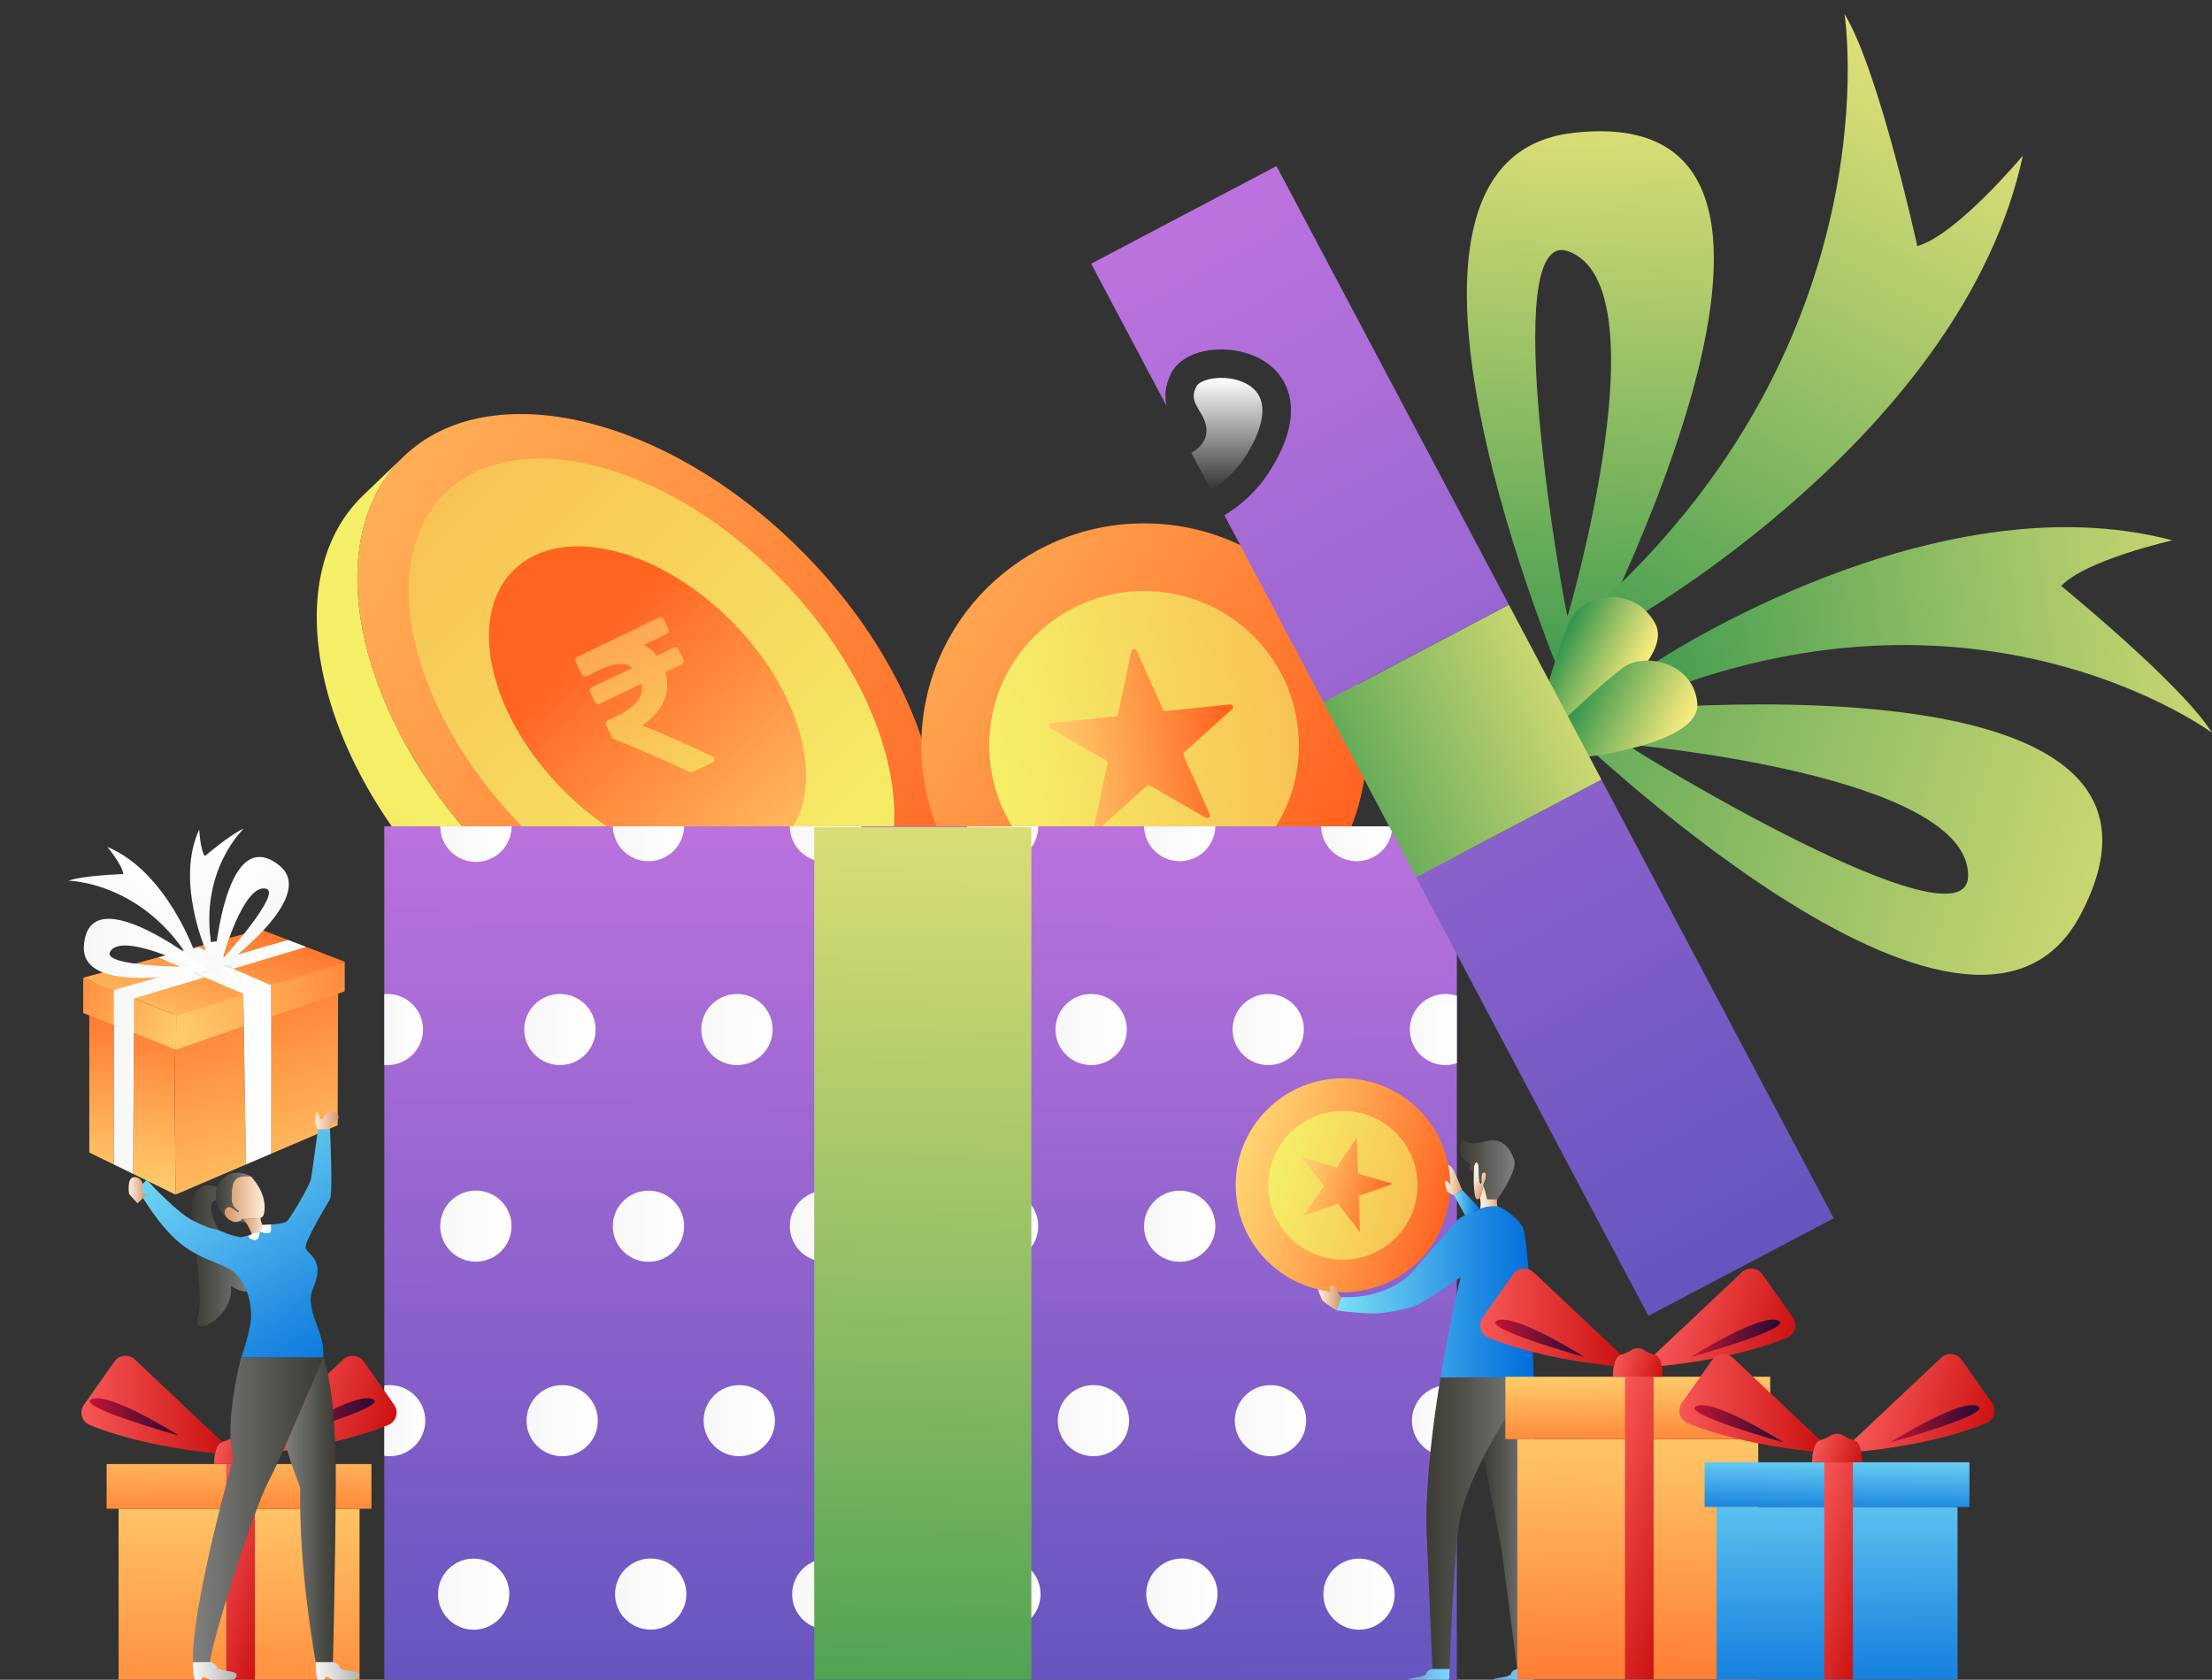 <svg width="158" height="120" viewBox="0 0 158 120" fill="none" xmlns="http://www.w3.org/2000/svg">
<rect x="0" y="0" width="158" height="120" fill="#333333" stroke="none"/>
<g clip-path="url(#clip0_12603_70820)">
<path d="M35.13 61.365C43.997 70.373 55.515 73.705 62.119 69.552C62.721 69.173 63.281 68.731 63.788 68.233C69.948 62.203 67.103 49.356 57.432 39.531C47.761 29.706 34.937 26.636 28.778 32.666C28.323 33.114 27.91 33.603 27.545 34.127C23.084 40.605 26.188 52.281 35.13 61.365Z" fill="url(#paint0_linear_12603_70820)"/>
<path d="M32.232 64.143C41.907 73.967 54.731 77.042 60.89 71.016L63.789 68.234C63.281 68.731 62.721 69.174 62.119 69.553C55.516 73.706 43.998 70.377 35.131 61.366C26.188 52.281 23.084 40.605 27.546 34.127C27.911 33.602 28.324 33.112 28.779 32.664L25.88 35.446C19.719 41.475 22.565 54.323 32.232 64.143Z" fill="url(#paint1_linear_12603_70820)"/>
<path d="M61.274 65.181C66.321 60.24 63.813 49.53 55.672 41.26C47.531 32.989 36.841 30.29 31.794 35.231C26.747 40.172 29.255 50.882 37.395 59.152C45.536 67.423 56.227 70.122 61.274 65.181Z" fill="url(#paint2_linear_12603_70820)"/>
<path d="M55.806 60.127C59.167 56.837 57.614 49.825 52.338 44.465C47.062 39.105 40.06 37.426 36.699 40.717C33.339 44.007 34.892 51.019 40.168 56.379C45.444 61.739 52.446 63.417 55.806 60.127Z" fill="url(#paint3_linear_12603_70820)"/>
<g clip-path="url(#clip1_12603_70820)">
<path d="M48.471 46.404L48.821 47.13C48.834 47.159 48.842 47.19 48.844 47.221C48.845 47.253 48.841 47.285 48.83 47.314C48.819 47.344 48.803 47.371 48.781 47.395C48.76 47.418 48.734 47.437 48.705 47.45L47.517 48.021C47.739 48.706 47.7 49.448 47.407 50.105C47.068 50.821 46.522 51.418 45.839 51.819C47.02 52.267 48.7 53.005 50.88 54.032C50.934 54.053 50.978 54.093 51.005 54.145C51.022 54.18 51.027 54.221 51.019 54.259C51.021 54.304 51.01 54.349 50.988 54.388C50.965 54.427 50.931 54.458 50.891 54.478L49.497 55.149C49.464 55.165 49.429 55.173 49.392 55.173C49.356 55.173 49.321 55.164 49.288 55.148C47.021 54.108 45.209 53.328 43.85 52.806C43.792 52.785 43.744 52.743 43.717 52.687L43.285 51.788C43.261 51.729 43.259 51.663 43.281 51.603C43.304 51.544 43.348 51.495 43.404 51.466L44.328 51.022C44.806 50.794 45.226 50.46 45.555 50.046C45.683 49.875 45.774 49.68 45.823 49.472C45.872 49.264 45.877 49.048 45.838 48.839L42.827 50.286C42.798 50.3 42.767 50.308 42.735 50.31C42.703 50.311 42.671 50.306 42.641 50.295C42.611 50.284 42.583 50.267 42.56 50.245C42.537 50.223 42.518 50.196 42.505 50.167L42.153 49.432C42.138 49.404 42.13 49.373 42.127 49.342C42.125 49.31 42.129 49.279 42.14 49.249C42.15 49.219 42.166 49.191 42.187 49.167C42.208 49.144 42.233 49.124 42.262 49.111L45.174 47.711C44.653 47.311 43.897 47.35 42.904 47.827L41.889 48.315C41.829 48.342 41.761 48.345 41.699 48.323C41.637 48.3 41.586 48.255 41.557 48.195L41.103 47.251C41.076 47.194 41.072 47.128 41.093 47.069C41.114 47.009 41.158 46.96 41.215 46.933L47.084 44.111C47.141 44.083 47.206 44.08 47.266 44.101C47.326 44.121 47.374 44.165 47.402 44.222L47.755 44.956C47.769 44.984 47.778 45.015 47.78 45.047C47.782 45.078 47.778 45.11 47.768 45.14C47.758 45.17 47.741 45.198 47.72 45.221C47.699 45.245 47.674 45.264 47.645 45.278L45.995 46.071C46.36 46.256 46.678 46.522 46.923 46.849L48.136 46.266C48.164 46.252 48.195 46.245 48.227 46.243C48.258 46.241 48.29 46.246 48.32 46.257C48.35 46.267 48.377 46.284 48.4 46.306C48.423 46.327 48.442 46.353 48.455 46.382L48.471 46.404Z" fill="url(#paint4_linear_12603_70820)"/>
</g>
<path d="M92.52 64.603L94.599 84.29L91.651 83.136L90.218 82.591L84.574 80.385L79.238 83.891L78.089 84.651L75.602 86.284L73.523 66.598L92.52 64.603Z" fill="url(#paint5_linear_12603_70820)"/>
<path d="M77.561 68.004L79.238 83.891L78.089 84.651L77.962 84.665L76.218 68.144L77.561 68.004Z" fill="url(#paint6_linear_12603_70820)"/>
<path d="M89.917 66.707L91.651 83.137L90.218 82.592L88.557 66.849L89.917 66.707Z" fill="url(#paint7_linear_12603_70820)"/>
<path d="M81.718 69.115C90.503 69.115 97.624 62.013 97.624 53.252C97.624 44.491 90.503 37.389 81.718 37.389C72.933 37.389 65.811 44.491 65.811 53.252C65.811 62.013 72.933 69.115 81.718 69.115Z" fill="url(#paint8_linear_12603_70820)"/>
<path d="M89.54 61.051C93.859 56.743 93.859 49.759 89.54 45.451C85.221 41.144 78.218 41.144 73.898 45.451C69.579 49.759 69.579 56.743 73.898 61.051C78.218 65.358 85.221 65.358 89.54 61.051Z" fill="url(#paint9_linear_12603_70820)"/>
<path d="M80.816 46.523C80.856 46.334 81.115 46.307 81.194 46.483L83.07 50.682C83.105 50.761 83.187 50.808 83.273 50.799L87.854 50.318C88.047 50.298 88.153 50.536 88.009 50.666L84.587 53.739C84.522 53.797 84.502 53.89 84.538 53.969L86.412 58.165C86.491 58.342 86.297 58.516 86.129 58.42L82.139 56.123C82.064 56.08 81.97 56.09 81.905 56.148L78.481 59.224C78.337 59.353 78.112 59.222 78.152 59.033L79.109 54.539C79.127 54.454 79.089 54.368 79.013 54.324L75.025 52.029C74.857 51.932 74.911 51.677 75.104 51.657L79.684 51.176C79.77 51.166 79.841 51.103 79.859 51.018L80.816 46.523Z" fill="url(#paint10_linear_12603_70820)"/>
<path d="M104.062 59.034H27.45V120.095H65.914H104.062V59.034Z" fill="url(#paint11_linear_12603_70820)"/>
<path d="M35.634 115.68C36.629 114.688 36.629 113.08 35.634 112.088C34.64 111.096 33.027 111.096 32.032 112.088C31.038 113.08 31.038 114.688 32.032 115.68C33.027 116.672 34.64 116.672 35.634 115.68Z" fill="url(#paint12_linear_12603_70820)"/>
<path d="M48.957 114.46C49.28 113.095 48.432 111.727 47.063 111.405C45.694 111.083 44.322 111.928 43.999 113.294C43.676 114.659 44.524 116.027 45.893 116.349C47.262 116.671 48.633 115.826 48.957 114.46Z" fill="url(#paint13_linear_12603_70820)"/>
<path d="M60.93 115.68C61.925 114.688 61.925 113.08 60.93 112.088C59.935 111.096 58.323 111.096 57.328 112.088C56.334 113.08 56.334 114.688 57.328 115.68C58.323 116.672 59.935 116.672 60.93 115.68Z" fill="url(#paint14_linear_12603_70820)"/>
<path d="M73.579 115.68C74.573 114.688 74.573 113.08 73.579 112.088C72.584 111.096 70.971 111.096 69.977 112.088C68.982 113.08 68.982 114.688 69.977 115.68C70.971 116.672 72.584 116.672 73.579 115.68Z" fill="url(#paint15_linear_12603_70820)"/>
<path d="M86.9 114.46C87.223 113.095 86.375 111.727 85.006 111.405C83.637 111.083 82.266 111.928 81.942 113.294C81.619 114.659 82.467 116.027 83.836 116.349C85.205 116.671 86.577 115.826 86.9 114.46Z" fill="url(#paint16_linear_12603_70820)"/>
<path d="M98.874 115.68C99.869 114.688 99.869 113.08 98.874 112.088C97.88 111.096 96.267 111.096 95.273 112.088C94.278 113.08 94.278 114.688 95.273 115.68C96.267 116.672 97.88 116.672 98.874 115.68Z" fill="url(#paint17_linear_12603_70820)"/>
<path d="M41.13 103.837C42.43 103.301 43.047 101.815 42.509 100.519C41.971 99.223 40.481 98.607 39.181 99.144C37.882 99.681 37.264 101.167 37.803 102.463C38.341 103.759 39.831 104.374 41.13 103.837Z" fill="url(#paint18_linear_12603_70820)"/>
<path d="M54.606 103.286C55.6 102.294 55.6 100.686 54.606 99.694C53.611 98.702 51.999 98.702 51.004 99.694C50.009 100.686 50.009 102.294 51.004 103.286C51.999 104.278 53.611 104.278 54.606 103.286Z" fill="url(#paint19_linear_12603_70820)"/>
<path d="M67.562 102.495C67.885 101.134 67.042 99.769 65.677 99.447C64.313 99.124 62.944 99.966 62.621 101.326C62.297 102.687 63.141 104.052 64.506 104.374C65.87 104.697 67.238 103.855 67.562 102.495Z" fill="url(#paint20_linear_12603_70820)"/>
<path d="M79.902 103.286C80.896 102.294 80.896 100.686 79.902 99.694C78.907 98.702 77.294 98.702 76.3 99.694C75.305 100.686 75.305 102.294 76.3 103.286C77.294 104.278 78.907 104.278 79.902 103.286Z" fill="url(#paint21_linear_12603_70820)"/>
<path d="M92.55 103.286C93.545 102.294 93.545 100.686 92.55 99.694C91.556 98.702 89.943 98.702 88.948 99.694C87.954 100.686 87.954 102.294 88.948 103.286C89.943 104.278 91.556 104.278 92.55 103.286Z" fill="url(#paint22_linear_12603_70820)"/>
<path d="M104.062 99.043V103.947C103.685 104.049 103.289 104.062 102.905 103.987C102.522 103.911 102.161 103.748 101.851 103.511C101.54 103.274 101.289 102.969 101.116 102.619C100.943 102.27 100.853 101.885 100.853 101.495C100.853 101.105 100.943 100.72 101.116 100.371C101.289 100.021 101.54 99.716 101.851 99.479C102.161 99.242 102.522 99.079 102.905 99.003C103.289 98.928 103.685 98.941 104.062 99.043Z" fill="url(#paint23_linear_12603_70820)"/>
<path d="M30.376 101.49C30.376 101.824 30.311 102.154 30.183 102.462C30.055 102.771 29.867 103.051 29.631 103.286C29.394 103.522 29.113 103.709 28.804 103.837C28.495 103.965 28.164 104.03 27.829 104.03C27.703 104.03 27.576 104.02 27.45 104.002V98.978C27.576 98.96 27.703 98.951 27.829 98.95C28.164 98.95 28.495 99.016 28.804 99.143C29.113 99.271 29.394 99.458 29.631 99.694C29.867 99.93 30.055 100.21 30.183 100.518C30.311 100.826 30.376 101.157 30.376 101.49Z" fill="url(#paint24_linear_12603_70820)"/>
<path d="M48.12 89.394C49.115 88.402 49.115 86.794 48.12 85.802C47.126 84.81 45.513 84.81 44.519 85.802C43.524 86.794 43.524 88.402 44.519 89.394C45.513 90.386 47.126 90.386 48.12 89.394Z" fill="url(#paint25_linear_12603_70820)"/>
<path d="M61.443 88.176C61.766 86.811 60.918 85.443 59.549 85.121C58.18 84.799 56.809 85.644 56.485 87.009C56.162 88.375 57.01 89.743 58.379 90.065C59.748 90.387 61.12 89.542 61.443 88.176Z" fill="url(#paint26_linear_12603_70820)"/>
<path d="M74.09 88.175C74.413 86.81 73.566 85.442 72.197 85.12C70.828 84.798 69.456 85.643 69.133 87.008C68.81 88.374 69.658 89.742 71.027 90.064C72.396 90.386 73.767 89.541 74.09 88.175Z" fill="url(#paint27_linear_12603_70820)"/>
<path d="M86.065 89.395C87.059 88.403 87.059 86.794 86.065 85.803C85.07 84.811 83.458 84.811 82.463 85.803C81.468 86.794 81.468 88.403 82.463 89.395C83.458 90.387 85.07 90.387 86.065 89.395Z" fill="url(#paint28_linear_12603_70820)"/>
<path d="M99.386 88.175C99.709 86.81 98.862 85.442 97.493 85.12C96.124 84.798 94.752 85.643 94.429 87.008C94.106 88.374 94.954 89.742 96.323 90.064C97.692 90.386 99.063 89.541 99.386 88.175Z" fill="url(#paint29_linear_12603_70820)"/>
<path d="M36.47 88.175C36.793 86.81 35.946 85.442 34.577 85.12C33.208 84.798 31.836 85.643 31.513 87.008C31.19 88.374 32.038 89.742 33.407 90.064C34.776 90.386 36.147 89.541 36.47 88.175Z" fill="url(#paint30_linear_12603_70820)"/>
<path d="M40.97 75.895C42.27 75.358 42.887 73.872 42.349 72.576C41.81 71.28 40.321 70.665 39.021 71.202C37.721 71.739 37.104 73.224 37.643 74.52C38.181 75.816 39.671 76.432 40.97 75.895Z" fill="url(#paint31_linear_12603_70820)"/>
<path d="M54.444 75.344C55.438 74.352 55.438 72.744 54.444 71.752C53.449 70.76 51.837 70.76 50.842 71.752C49.847 72.744 49.847 74.352 50.842 75.344C51.837 76.336 53.449 76.336 54.444 75.344Z" fill="url(#paint32_linear_12603_70820)"/>
<path d="M67.766 74.126C68.089 72.76 67.242 71.392 65.873 71.07C64.504 70.748 63.132 71.593 62.809 72.959C62.486 74.324 63.333 75.692 64.702 76.014C66.071 76.336 67.443 75.491 67.766 74.126Z" fill="url(#paint33_linear_12603_70820)"/>
<path d="M79.741 75.344C80.735 74.352 80.735 72.744 79.741 71.752C78.746 70.76 77.133 70.76 76.139 71.752C75.144 72.744 75.144 74.352 76.139 75.344C77.133 76.336 78.746 76.336 79.741 75.344Z" fill="url(#paint34_linear_12603_70820)"/>
<path d="M92.389 75.344C93.384 74.352 93.384 72.744 92.389 71.752C91.394 70.76 89.782 70.76 88.787 71.752C87.793 72.744 87.793 74.352 88.787 75.344C89.782 76.336 91.394 76.336 92.389 75.344Z" fill="url(#paint35_linear_12603_70820)"/>
<path d="M104.062 71.146V75.951C103.796 76.043 103.517 76.089 103.236 76.089C102.867 76.087 102.502 76.006 102.168 75.85C101.834 75.694 101.537 75.468 101.299 75.186C101.061 74.905 100.888 74.576 100.79 74.221C100.692 73.866 100.673 73.494 100.734 73.131C100.795 72.768 100.934 72.423 101.141 72.118C101.349 71.814 101.621 71.559 101.937 71.37C102.254 71.181 102.608 71.062 102.975 71.023C103.342 70.984 103.713 71.025 104.062 71.143V71.146Z" fill="url(#paint36_linear_12603_70820)"/>
<path d="M30.216 73.549C30.216 74.222 29.947 74.868 29.47 75.344C28.992 75.821 28.345 76.088 27.669 76.089C27.596 76.089 27.523 76.086 27.45 76.079V71.016C27.523 71.009 27.596 71.005 27.669 71.006C28.004 71.006 28.335 71.072 28.645 71.2C28.954 71.327 29.235 71.515 29.471 71.751C29.708 71.987 29.895 72.267 30.023 72.576C30.151 72.885 30.216 73.215 30.216 73.549Z" fill="url(#paint37_linear_12603_70820)"/>
<path d="M48.866 59.034C48.853 59.699 48.578 60.332 48.102 60.797C47.626 61.262 46.986 61.523 46.32 61.523C45.653 61.523 45.013 61.262 44.537 60.797C44.061 60.332 43.787 59.699 43.773 59.034H48.866Z" fill="url(#paint38_linear_12603_70820)"/>
<path d="M61.515 59.034C61.515 59.708 61.246 60.354 60.769 60.83C60.291 61.306 59.643 61.574 58.968 61.574C58.292 61.574 57.645 61.306 57.167 60.83C56.689 60.354 56.421 59.708 56.421 59.034H61.515Z" fill="url(#paint39_linear_12603_70820)"/>
<path d="M74.162 59.034C74.162 59.708 73.894 60.354 73.416 60.83C72.939 61.306 72.291 61.574 71.615 61.574C70.94 61.574 70.292 61.306 69.814 60.83C69.337 60.354 69.068 59.708 69.068 59.034H74.162Z" fill="url(#paint40_linear_12603_70820)"/>
<path d="M86.811 59.034C86.797 59.699 86.523 60.332 86.047 60.797C85.571 61.262 84.931 61.523 84.264 61.523C83.597 61.523 82.957 61.262 82.481 60.797C82.005 60.332 81.731 59.699 81.718 59.034H86.811Z" fill="url(#paint41_linear_12603_70820)"/>
<path d="M99.457 59.034C99.444 59.699 99.169 60.332 98.693 60.797C98.217 61.262 97.577 61.523 96.911 61.523C96.244 61.523 95.604 61.262 95.128 60.797C94.652 60.332 94.378 59.699 94.364 59.034H99.457Z" fill="url(#paint42_linear_12603_70820)"/>
<path d="M36.541 59.034C36.541 59.708 36.273 60.354 35.795 60.83C35.317 61.306 34.67 61.574 33.994 61.574C33.319 61.574 32.671 61.306 32.193 60.83C31.716 60.354 31.447 59.708 31.447 59.034H36.541Z" fill="url(#paint43_linear_12603_70820)"/>
<path d="M73.668 59.096H58.159V120.096H73.668V59.096Z" fill="url(#paint44_linear_12603_70820)"/>
<path d="M112.304 9.501C95.721 11.463 111.653 48.768 111.984 49.505C111.984 49.501 135.249 6.781 112.304 9.501ZM111.973 44.033C111.739 43.51 106.847 16.058 112.032 17.956C118.918 20.472 111.973 44.029 111.973 44.029V44.033Z" fill="url(#paint45_linear_12603_70820)"/>
<path d="M111.083 51.177C111.651 51.751 140.708 80.114 148.569 65.42C159.446 45.09 111.083 51.177 111.083 51.177ZM116.195 53.175C116.195 53.175 140.725 55.286 140.579 62.599C140.46 68.108 116.594 53.583 116.195 53.175Z" fill="url(#paint46_linear_12603_70820)"/>
<path d="M88.942 32.638C88.318 33.6 87.486 34.412 86.507 35.013L85.096 32.355L85.172 32.31C86.046 31.773 86.205 31.116 86.178 30.662C86.153 30.157 85.904 29.734 85.683 29.368C85.287 28.703 85.096 28.32 85.457 27.6C85.596 27.323 86.229 27.018 87.129 26.995C88.076 26.972 89.378 27.288 89.919 28.253C90.459 29.219 90.129 30.785 88.942 32.638Z" fill="url(#paint47_linear_12603_70820)"/>
<path d="M107.774 43.195L94.536 50.169L87.457 36.806C88.746 36.039 89.84 34.984 90.652 33.725C92.719 30.504 92.359 28.428 91.696 27.253C90.708 25.507 88.665 24.927 87.081 24.966C85.451 25.005 84.165 25.65 83.645 26.688C83.191 27.589 83.177 28.368 83.326 29.003L81.944 26.399L81.014 24.641L77.94 18.838L91.179 11.864L107.774 43.195Z" fill="url(#paint48_linear_12603_70820)"/>
<path d="M114.388 55.694L101.149 62.667L117.744 94.002L130.982 87.029L114.388 55.694Z" fill="url(#paint49_linear_12603_70820)"/>
<path d="M116.2 44.487C116.2 44.487 140.221 31.029 144.488 11.121C144.488 11.121 139.761 16.788 136.951 17.58C136.951 17.58 134.203 5.009 131.753 1C131.753 1 135.266 23.52 114.722 42.68L116.2 44.487Z" fill="url(#paint50_linear_12603_70820)"/>
<path d="M118.321 47.267C118.321 47.267 138.122 34.084 155.169 38.602C155.169 38.602 148.936 40.013 147.229 41.863C147.229 41.863 155.857 48.894 157.999 52.347C157.999 52.347 142.439 40.789 119.595 49.068L118.321 47.267Z" fill="url(#paint51_linear_12603_70820)"/>
<path d="M112.35 51.96L110.629 48.711C110.629 48.711 111.375 46.032 112.19 44.262C113.031 42.476 116.633 41.703 118.208 44.499C119.77 47.271 112.35 51.96 112.35 51.96Z" fill="url(#paint52_linear_12603_70820)"/>
<path d="M113.463 54.062L111.948 51.204C111.948 51.204 114.4 48.849 115.924 47.7C117.448 46.551 121.023 47.327 121.238 50.276C121.416 52.686 115.563 53.768 113.463 54.062Z" fill="url(#paint53_linear_12603_70820)"/>
<path d="M107.776 43.205L94.537 50.178L101.151 62.667L114.389 55.694L107.776 43.205Z" fill="url(#paint54_linear_12603_70820)"/>
<path d="M101.344 90.079C104.336 87.095 104.336 82.257 101.344 79.272C98.352 76.288 93.5 76.288 90.508 79.272C87.516 82.257 87.516 87.095 90.508 90.079C93.5 93.063 98.352 93.063 101.344 90.079Z" fill="url(#paint55_linear_12603_70820)"/>
<path d="M99.694 88.433C101.774 86.358 101.774 82.993 99.694 80.918C97.613 78.843 94.239 78.843 92.158 80.918C90.078 82.993 90.078 86.358 92.158 88.433C94.239 90.508 97.613 90.508 99.694 88.433Z" fill="url(#paint56_linear_12603_70820)"/>
<path d="M96.92 81.268L97.001 83.846L99.484 84.565L97.051 85.439L97.132 88.017L95.547 85.979L93.114 86.852L94.567 84.718L92.982 82.681L95.466 83.4L96.92 81.268Z" fill="url(#paint57_linear_12603_70820)"/>
<path d="M100.496 120.091C100.496 120.381 100.656 120.454 100.977 120.454C101.297 120.454 102.178 120.526 102.338 120.454C102.498 120.382 102.899 120.145 102.899 120.309C102.899 120.526 103.22 120.526 103.38 120.454C103.54 120.382 103.54 119.218 103.54 119.218H102.338C102.338 119.218 101.937 119.291 101.858 119.581C101.778 119.872 100.496 119.8 100.496 120.091Z" fill="url(#paint58_linear_12603_70820)"/>
<path d="M106.557 120.091C106.557 120.381 106.717 120.454 107.037 120.454C107.357 120.454 108.239 120.526 108.399 120.454C108.559 120.382 108.959 120.145 108.959 120.309C108.959 120.526 109.279 120.526 109.439 120.454C109.599 120.382 109.599 119.218 109.599 119.218H108.399C108.399 119.218 107.998 119.291 107.918 119.581C107.839 119.872 106.557 119.8 106.557 120.091Z" fill="url(#paint59_linear_12603_70820)"/>
<path d="M105.514 85.675C105.553 85.675 105.591 85.665 105.625 85.647C105.66 85.629 105.689 85.603 105.711 85.572C105.841 85.401 105.856 85.072 105.917 84.953C105.978 84.835 105.947 84.76 105.962 84.662C105.968 84.624 105.98 84.588 105.997 84.553C106.078 84.394 106.317 83.755 105.997 83.755C105.677 83.755 105.917 84.634 105.757 84.553C105.597 84.473 105.677 83.516 105.597 83.197C105.518 82.877 105.277 83.037 105.277 83.516C105.277 83.516 105.277 83.603 105.271 83.744C105.258 84.3 105.259 85.675 105.514 85.675Z" fill="url(#paint60_linear_12603_70820)"/>
<path d="M104.554 82.798C105.115 83.198 105.115 83.198 104.955 83.358C104.795 83.518 105.265 83.745 105.265 83.745C105.265 83.605 105.271 83.518 105.271 83.518C105.271 83.038 105.511 82.879 105.591 83.198C105.672 83.518 105.591 84.476 105.751 84.555C105.912 84.635 105.671 83.757 105.991 83.757C106.311 83.757 106.072 84.395 105.991 84.555C105.974 84.589 105.962 84.626 105.956 84.663C105.956 84.663 106.151 85.274 106.232 85.674H106.955C106.955 85.674 108.402 83.677 108.157 82.879C107.912 82.08 107.275 81.201 106.154 81.521C105.033 81.84 104.713 81.6 104.553 81.44C104.393 81.281 103.993 82.4 104.554 82.798Z" fill="url(#paint61_linear_12603_70820)"/>
<path d="M105.711 85.572C105.77 85.834 105.775 86.105 105.728 86.369C106.115 86.21 106.538 86.156 106.953 86.214C106.879 85.752 106.953 85.675 106.953 85.675H106.23C106.149 85.275 105.954 84.664 105.954 84.664C105.94 84.762 105.97 84.836 105.91 84.956C105.85 85.075 105.835 85.402 105.703 85.574L105.711 85.572Z" fill="url(#paint62_linear_12603_70820)"/>
<path d="M105.967 104.083L107.25 110.633L108.374 119.219H109.6C109.67 117.756 109.279 110.633 109.279 110.633C109.6 106.924 109.6 99.945 109.6 99.945C109.6 99.945 109.585 99.342 109.556 98.399C108.204 100.192 107.004 102.093 105.967 104.083Z" fill="url(#paint63_linear_12603_70820)"/>
<path d="M109.556 98.403H102.894C103.557 94.393 104.306 91.322 104.327 91.237C104.277 91.29 102.261 92.691 101.255 93.209C100.739 93.475 98.945 93.849 98.052 93.834C97.565 93.824 97.081 93.791 96.666 93.753C96.414 93.731 96.186 93.706 95.999 93.684C95.667 93.644 95.46 93.612 95.46 93.612L95.791 92.669C95.963 92.669 96.13 92.675 96.294 92.669C96.537 92.669 96.77 92.65 96.992 92.627C97.501 92.577 98.003 92.473 98.49 92.318C100.28 91.749 101.044 90.683 101.044 90.683C101.044 90.683 103.739 87.591 104.046 87.222C104.221 87.047 104.428 86.907 104.657 86.81C104.697 86.79 104.738 86.77 104.779 86.753C105.132 86.592 105.468 86.482 105.468 86.482C105.535 86.444 105.604 86.409 105.674 86.379L105.728 86.355C105.812 86.321 105.898 86.292 105.985 86.267C106.048 86.25 106.108 86.235 106.167 86.224L106.197 86.219H106.205C106.219 86.215 106.232 86.212 106.246 86.211L106.324 86.199L106.41 86.189C106.457 86.189 106.502 86.181 106.545 86.18H106.733H106.779H106.819H106.856C106.869 86.18 106.88 86.18 106.891 86.18L106.951 86.188C107.017 86.199 107.055 86.209 107.055 86.209C107.055 86.209 108.143 86.658 108.731 87.606C109.188 88.366 109.456 95.266 109.556 98.403Z" fill="url(#paint64_linear_12603_70820)"/>
<path d="M101.884 109.022L102.312 119.223H103.54C103.54 119.223 103.858 109.893 104.394 107.962C104.752 106.669 105.324 105.334 105.966 104.088C107.003 102.099 108.204 100.199 109.555 98.408H102.894C102.35 101.686 101.867 105.598 101.884 109.022Z" fill="url(#paint65_linear_12603_70820)"/>
<path d="M95.788 92.669L95.457 93.612C95.457 93.612 94.528 93.039 94.443 92.877C94.358 92.716 94.133 92.106 94.133 92.106C94.441 92.181 94.754 92.236 95.07 92.271C95.07 92.271 94.877 91.91 95.112 91.839C95.348 91.767 95.526 92.222 95.545 92.311C95.546 92.315 95.546 92.318 95.545 92.321C95.552 92.382 95.788 92.669 95.788 92.669Z" fill="url(#paint66_linear_12603_70820)"/>
<path d="M104.44 85.005L103.868 85.404C103.765 85.359 103.665 85.308 103.568 85.251C103.465 85.189 103.37 85.119 103.354 85.059C103.315 84.92 103.126 84.396 103.278 84.374C103.43 84.351 103.588 84.664 103.588 84.664C103.587 84.174 103.539 83.684 103.444 83.203C103.593 83.286 103.718 83.406 103.808 83.55C103.925 83.764 104.44 85.005 104.44 85.005Z" fill="url(#paint67_linear_12603_70820)"/>
<path d="M105.728 86.369L105.674 86.393C105.603 86.423 105.534 86.458 105.467 86.496C105.467 86.496 105.132 86.606 104.778 86.767C104.738 86.784 104.697 86.804 104.656 86.824L103.87 85.407L104.443 85.008L105.728 86.369Z" fill="url(#paint68_linear_12603_70820)"/>
<path d="M125.59 102.808H108.379V119.972H125.59V102.808Z" fill="url(#paint69_linear_12603_70820)"/>
<path d="M126.442 98.353H107.526V102.807H126.442V98.353Z" fill="url(#paint70_linear_12603_70820)"/>
<path d="M118.116 98.353H116.069V119.971H118.116V98.353Z" fill="url(#paint71_linear_12603_70820)"/>
<path d="M118.768 98.354H115.204C115.204 98.354 115.166 96.929 115.791 96.773C116.058 96.703 116.312 96.59 116.544 96.439C116.676 96.359 116.828 96.316 116.983 96.316C117.138 96.316 117.29 96.359 117.422 96.439C117.656 96.589 117.912 96.701 118.18 96.773C118.478 96.847 118.627 97.218 118.697 97.582C118.746 97.836 118.77 98.095 118.768 98.354Z" fill="url(#paint72_linear_12603_70820)"/>
<path d="M127.647 95.564C126.114 96.209 122.988 97.151 118.693 97.582C118.626 97.218 118.477 96.847 118.177 96.773L124.421 90.888C124.523 90.792 124.644 90.719 124.777 90.674C124.909 90.629 125.049 90.613 125.189 90.627C125.328 90.641 125.462 90.685 125.583 90.755C125.703 90.826 125.807 90.922 125.888 91.036L128.057 94.116C128.141 94.233 128.198 94.368 128.223 94.511C128.247 94.653 128.24 94.799 128.2 94.938C128.161 95.077 128.091 95.205 127.995 95.313C127.899 95.422 127.78 95.507 127.647 95.564Z" fill="url(#paint73_linear_12603_70820)"/>
<path d="M120.809 96.933C120.809 96.933 125.742 93.798 127.008 94.334C128.274 94.87 120.809 96.933 120.809 96.933Z" fill="url(#paint74_linear_12603_70820)"/>
<path d="M106.313 95.564C107.847 96.209 110.973 97.151 115.267 97.582C115.334 97.218 115.483 96.847 115.784 96.773L109.539 90.888C109.437 90.792 109.316 90.719 109.184 90.674C109.052 90.629 108.911 90.613 108.772 90.627C108.633 90.641 108.498 90.685 108.378 90.755C108.257 90.826 108.153 90.922 108.073 91.036L105.903 94.116C105.819 94.233 105.763 94.368 105.738 94.511C105.713 94.653 105.721 94.799 105.76 94.938C105.799 95.077 105.87 95.205 105.965 95.313C106.061 95.422 106.18 95.507 106.313 95.564Z" fill="url(#paint75_linear_12603_70820)"/>
<path d="M113.152 96.933C113.152 96.933 108.219 93.798 106.953 94.334C105.687 94.87 113.152 96.933 113.152 96.933Z" fill="url(#paint76_linear_12603_70820)"/>
<path d="M139.824 107.656H122.612V119.972H139.824V107.656Z" fill="url(#paint77_linear_12603_70820)"/>
<path d="M140.675 104.461H121.759V107.656H140.675V104.461Z" fill="url(#paint78_linear_12603_70820)"/>
<path d="M132.35 104.461H130.303V119.972H132.35V104.461Z" fill="url(#paint79_linear_12603_70820)"/>
<path d="M133.002 104.461H129.437C129.437 104.461 129.4 103.035 130.025 102.879C130.292 102.809 130.545 102.696 130.776 102.545C130.908 102.465 131.06 102.423 131.215 102.423C131.37 102.423 131.522 102.465 131.654 102.545C131.889 102.695 132.145 102.807 132.414 102.879C132.711 102.953 132.86 103.324 132.93 103.688C132.98 103.942 133.003 104.201 133.002 104.461Z" fill="url(#paint80_linear_12603_70820)"/>
<path d="M141.881 101.67C140.347 102.316 137.221 103.259 132.927 103.688C132.86 103.325 132.711 102.954 132.41 102.88L138.655 96.994C138.757 96.898 138.878 96.826 139.01 96.781C139.142 96.736 139.283 96.72 139.422 96.734C139.561 96.749 139.695 96.792 139.816 96.863C139.937 96.933 140.041 97.028 140.121 97.142L142.291 100.222C142.375 100.34 142.431 100.475 142.456 100.617C142.481 100.759 142.473 100.905 142.434 101.044C142.394 101.183 142.324 101.311 142.229 101.42C142.133 101.528 142.014 101.614 141.881 101.67Z" fill="url(#paint81_linear_12603_70820)"/>
<path d="M135.042 103.039C135.042 103.039 139.976 99.906 141.241 100.44C142.507 100.975 135.042 103.039 135.042 103.039Z" fill="url(#paint82_linear_12603_70820)"/>
<path d="M120.547 101.67C122.081 102.316 125.206 103.259 129.501 103.688C129.567 103.325 129.716 102.954 130.018 102.88L123.773 96.994C123.671 96.898 123.55 96.826 123.418 96.781C123.285 96.736 123.145 96.72 123.006 96.734C122.867 96.749 122.733 96.792 122.612 96.863C122.491 96.933 122.387 97.028 122.307 97.142L120.137 100.222C120.053 100.34 119.996 100.475 119.971 100.617C119.947 100.759 119.954 100.905 119.993 101.044C120.033 101.183 120.103 101.312 120.199 101.42C120.295 101.528 120.414 101.614 120.547 101.67Z" fill="url(#paint83_linear_12603_70820)"/>
<path d="M127.386 103.039C127.386 103.039 122.452 99.906 121.186 100.44C119.921 100.975 127.386 103.039 127.386 103.039Z" fill="url(#paint84_linear_12603_70820)"/>
<path d="M25.682 107.784H8.471V120.1H25.682V107.784Z" fill="url(#paint85_linear_12603_70820)"/>
<path d="M26.533 104.589H7.617V107.784H26.533V104.589Z" fill="url(#paint86_linear_12603_70820)"/>
<path d="M18.208 104.589H16.161V120.1H18.208V104.589Z" fill="url(#paint87_linear_12603_70820)"/>
<path d="M18.86 104.589H15.295C15.295 104.589 15.258 103.164 15.883 103.008C16.15 102.938 16.404 102.825 16.634 102.674C16.767 102.594 16.919 102.552 17.073 102.552C17.228 102.552 17.38 102.594 17.513 102.674C17.747 102.824 18.003 102.937 18.272 103.008C18.57 103.082 18.718 103.454 18.789 103.818C18.838 104.072 18.862 104.33 18.86 104.589Z" fill="url(#paint88_linear_12603_70820)"/>
<path d="M27.738 101.798C26.206 102.444 23.079 103.387 18.785 103.818C18.718 103.454 18.569 103.082 18.269 103.008L24.517 97.122C24.619 97.026 24.741 96.954 24.873 96.909C25.005 96.864 25.146 96.848 25.285 96.862C25.424 96.876 25.558 96.92 25.679 96.99C25.8 97.061 25.904 97.156 25.985 97.27L28.154 100.351C28.238 100.469 28.294 100.604 28.319 100.747C28.343 100.889 28.335 101.035 28.295 101.174C28.255 101.313 28.184 101.442 28.088 101.549C27.991 101.657 27.872 101.742 27.738 101.798Z" fill="url(#paint89_linear_12603_70820)"/>
<path d="M20.416 102.547C20.416 102.547 25.35 99.413 26.615 99.948C27.881 100.483 20.416 102.547 20.416 102.547Z" fill="url(#paint90_linear_12603_70820)"/>
<path d="M6.406 101.798C7.939 102.444 11.065 103.387 15.36 103.817C15.426 103.454 15.575 103.082 15.876 103.008L9.633 97.122C9.531 97.026 9.41 96.954 9.277 96.909C9.145 96.864 9.005 96.848 8.866 96.862C8.727 96.876 8.592 96.92 8.472 96.99C8.351 97.061 8.247 97.156 8.166 97.27L5.997 100.351C5.912 100.469 5.856 100.603 5.831 100.746C5.806 100.888 5.813 101.034 5.853 101.173C5.892 101.311 5.962 101.44 6.058 101.548C6.154 101.656 6.273 101.742 6.406 101.798Z" fill="url(#paint91_linear_12603_70820)"/>
<path d="M12.76 102.547C12.76 102.547 7.825 99.413 6.56 99.948C5.296 100.483 12.76 102.547 12.76 102.547Z" fill="url(#paint92_linear_12603_70820)"/>
<path d="M11.88 68.665L13.256 69.252L8.132 70.735V70.869L6.378 70.179L6.606 70.116L11.88 68.665Z" fill="url(#paint93_linear_12603_70820)"/>
<path d="M20.096 67.272L15.349 68.645L14.021 68.076L18.799 66.762L20.096 67.272Z" fill="url(#paint94_linear_12603_70820)"/>
<path d="M6.378 82.333L8.132 83.191V70.869L6.378 70.179V82.333Z" fill="url(#paint95_linear_12603_70820)"/>
<path d="M12.438 72.565L9.575 71.438L9.508 83.861L12.537 85.341L12.438 72.565Z" fill="url(#paint96_linear_12603_70820)"/>
<path d="M17.375 71.025V71.009L12.549 72.529L12.438 72.565L12.455 74.942L12.537 85.341L17.568 83.189L17.412 73.307L17.375 71.025Z" fill="url(#paint97_linear_12603_70820)"/>
<path d="M20.418 70.05L19.379 70.377V82.415L24.118 80.389L24.15 70.982L24.157 68.872L20.418 70.05Z" fill="url(#paint98_linear_12603_70820)"/>
<path d="M12.435 72.62L9.522 71.473V71.282L14.6 69.77L17.524 71.016L12.435 72.62ZM9.627 71.403L12.439 72.51L12.534 72.481L17.227 71.002L14.595 69.883L9.627 71.362V71.403Z" fill="url(#paint99_linear_12603_70820)"/>
<path d="M19.376 70.433L19.357 70.425L16.509 69.201L21.42 67.737L24.313 68.876L19.376 70.433ZM16.811 69.218L19.383 70.323L24.004 68.867L21.421 67.847L16.811 69.218Z" fill="url(#paint100_linear_12603_70820)"/>
<path d="M19.379 70.377V82.416L17.569 83.189L17.413 73.307L17.375 71.025V71.009L14.598 69.825L13.256 69.252L11.88 68.665L11.26 68.4L13.413 67.814L14.021 68.075L15.349 68.645L16.66 69.21L19.379 70.377Z" fill="url(#paint101_linear_12603_70820)"/>
<path d="M17.375 71.025L17.413 73.307L12.557 74.982L12.61 72.553L17.375 71.025Z" fill="url(#paint102_linear_12603_70820)"/>
<path d="M24.623 68.702V70.82L24.15 70.982L19.379 72.629V70.384L20.418 70.05L24.129 68.861L24.623 68.702Z" fill="url(#paint103_linear_12603_70820)"/>
<path d="M14.598 69.825L17.376 71.008V71.025L12.611 72.553L12.55 72.528L9.576 71.321L8.133 70.734L6.607 70.115L5.945 69.846L11.26 68.399L11.88 68.664L13.256 69.252L14.598 69.825Z" fill="url(#paint104_linear_12603_70820)"/>
<path d="M21.89 67.653L21.418 67.792L16.661 69.21L15.35 68.645L20.096 67.272L20.556 67.14L21.89 67.653Z" fill="url(#paint105_linear_12603_70820)"/>
<path d="M20.096 67.271L15.349 68.645L14.022 68.075L13.413 67.813L18.62 66.397L20.556 67.139L20.096 67.271Z" fill="url(#paint106_linear_12603_70820)"/>
<path d="M24.623 68.701L24.128 68.86L20.418 70.049L19.378 70.383V70.377L16.66 69.209L21.417 67.791L21.889 67.652L24.623 68.701Z" fill="url(#paint107_linear_12603_70820)"/>
<path d="M12.611 72.554L12.557 74.982L5.945 72.369V69.847L12.611 72.554Z" fill="url(#paint108_linear_12603_70820)"/>
<path d="M13.257 69.252L14.599 69.825L9.576 71.321L9.575 71.437L9.563 73.798L9.508 83.861L8.133 83.19V70.735L13.257 69.252Z" fill="url(#paint109_linear_12603_70820)"/>
<path d="M13.954 68.144C13.954 68.144 11.935 62.271 7.67 60.506C7.67 60.506 8.741 61.787 8.806 62.442C8.806 62.442 5.891 62.538 4.896 62.916C4.896 62.916 9.974 62.977 13.406 68.316L13.954 68.144Z" fill="url(#paint110_linear_12603_70820)"/>
<path d="M14.66 67.787C14.66 67.787 12.53 62.857 14.234 59.261C14.234 59.261 14.294 60.704 14.636 61.155C14.636 61.155 16.557 59.529 17.415 59.197C17.415 59.197 14.201 62.175 15.114 67.58L14.66 67.787Z" fill="url(#paint111_linear_12603_70820)"/>
<path d="M15.463 69.304L14.667 69.552C14.346 69.397 14.035 69.22 13.737 69.025C13.373 68.765 13.348 67.934 14.036 67.699C14.724 67.465 15.463 69.304 15.463 69.304Z" fill="url(#paint112_linear_12603_70820)"/>
<path d="M15.974 69.143L15.274 69.362C15.274 69.362 14.85 68.722 14.654 68.337C14.459 67.953 14.779 67.191 15.446 67.264C15.995 67.322 15.998 68.665 15.974 69.143Z" fill="url(#paint113_linear_12603_70820)"/>
<path d="M5.992 67.577C5.752 71.335 14.722 69.329 14.899 69.284C14.899 69.284 6.325 62.378 5.992 67.577ZM7.866 67.983C8.71 66.559 13.679 69.058 13.679 69.058C13.553 69.093 7.231 69.058 7.866 67.983Z" fill="url(#paint114_linear_12603_70820)"/>
<path d="M19.945 61.821C15.855 58.578 15.235 69.549 15.235 69.549C15.387 69.45 22.896 64.165 19.945 61.821ZM15.889 68.501C15.889 68.501 17.364 63.143 18.989 63.48C20.209 63.729 15.998 68.429 15.889 68.501Z" fill="url(#paint115_linear_12603_70820)"/>
<path d="M17.343 87.063C17.424 87.155 17.499 87.252 17.568 87.354C17.573 87.359 17.578 87.365 17.581 87.371C17.848 87.75 18.025 88.185 18.098 88.642C18.103 88.67 18.106 88.698 18.107 88.726C18.32 88.735 18.531 88.675 18.708 88.556C18.801 88.483 18.877 88.39 18.931 88.284C18.984 88.178 19.014 88.062 19.018 87.944H19.011C18.598 87.348 18.598 87.094 18.623 87.002C18.593 87.012 18.563 87.019 18.532 87.023C18.157 87.049 17.481 87.101 17.343 87.063Z" fill="url(#paint116_linear_12603_70820)"/>
<path d="M16.26 87.049C16.348 87.125 16.448 87.186 16.555 87.231C16.686 87.291 16.833 87.311 16.975 87.287C17.121 87.258 17.251 87.178 17.342 87.062C17.481 87.1 18.156 87.049 18.527 87.022C18.558 87.018 18.589 87.011 18.618 87.001C18.674 86.982 18.724 86.948 18.764 86.904C18.804 86.86 18.832 86.807 18.846 86.749C19.19 85.287 17.908 84.029 17.908 84.029C17.908 84.029 17.213 83.949 16.941 84.156C16.669 84.364 16.581 84.504 16.528 85.444C16.475 86.385 17.105 86.481 17.066 86.542C16.958 86.709 16.49 86.007 16.179 86.277C15.94 86.489 15.987 86.813 16.26 87.049Z" fill="url(#paint117_linear_12603_70820)"/>
<path d="M15.451 85.751C15.533 86.132 15.706 86.488 15.955 86.788C16.045 86.891 16.15 86.981 16.265 87.054C15.991 86.818 15.945 86.495 16.185 86.282C16.495 86.012 16.964 86.714 17.072 86.547C17.11 86.486 16.482 86.388 16.534 85.45C16.585 84.511 16.675 84.368 16.947 84.162C17.219 83.956 17.914 84.034 17.914 84.034C17.914 84.034 16.759 83.338 15.893 84.212C15.722 84.379 15.59 84.582 15.507 84.807C15.399 85.11 15.38 85.437 15.451 85.751Z" fill="url(#paint118_linear_12603_70820)"/>
<path d="M16.976 87.287C17.264 87.316 17.492 87.282 17.568 87.354C17.499 87.252 17.424 87.155 17.342 87.062C17.251 87.179 17.121 87.258 16.976 87.287Z" fill="url(#paint119_linear_12603_70820)"/>
<path d="M14.126 94.097C13.534 95.696 16.768 94.124 16.486 91.853C16.486 91.853 18.094 93.002 18.007 91.433C17.921 89.864 16.826 89.563 15.875 88.256C15.003 87.055 14.816 85.742 15.451 85.751C15.379 85.438 15.396 85.111 15.502 84.807C15.502 84.807 14.302 84.246 13.815 85.469C13.355 86.622 14.716 92.493 14.126 94.097Z" fill="url(#paint120_linear_12603_70820)"/>
<path d="M16.893 119.631C16.893 119.928 16.729 120.003 16.402 120.003C16.074 120.003 15.171 120.077 15.008 120.003C14.845 119.928 14.433 119.687 14.433 119.854C14.433 120.077 14.106 120.077 13.942 120.003C13.777 119.928 13.778 118.738 13.778 118.738H15.008C15.008 118.738 15.421 118.812 15.5 119.11C15.578 119.408 16.893 119.334 16.893 119.631Z" fill="url(#paint121_linear_12603_70820)"/>
<path d="M25.663 119.63C25.663 119.928 25.498 120.002 25.171 120.002C24.843 120.002 23.941 120.077 23.777 120.002C23.614 119.928 23.206 119.687 23.206 119.857C23.206 120.08 22.878 120.08 22.714 120.006C22.55 119.931 22.551 118.741 22.551 118.741H23.78C23.78 118.741 24.194 118.815 24.272 119.113C24.351 119.411 25.663 119.334 25.663 119.63Z" fill="url(#paint122_linear_12603_70820)"/>
<path d="M23.081 96.973C23.081 96.973 21.641 100.464 20.408 103.225C19.949 104.256 19.518 105.183 19.2 105.785C18.027 108.026 15.082 117.407 15.006 118.738H13.78C13.682 114.647 16.66 104.179 16.66 104.179C15.976 101.603 17.231 96.973 17.231 96.973H23.081Z" fill="url(#paint123_linear_12603_70820)"/>
<path d="M23.985 106.029C23.935 113.036 23.778 118.738 23.778 118.738H22.549C22.549 118.738 21.309 112.026 21.446 106.27C21.446 106.27 20.749 104.547 20.413 103.223C21.647 100.462 23.086 96.971 23.086 96.971C23.086 96.971 24.032 99.016 23.985 106.029Z" fill="url(#paint124_linear_12603_70820)"/>
<path d="M24.124 79.972C24.088 80.019 23.472 80.404 23.569 80.683H22.715C22.633 80.563 22.573 80.429 22.538 80.288C22.489 80.075 22.568 79.876 22.538 79.698C22.508 79.519 22.63 79.343 22.715 79.514C22.783 79.638 22.832 79.772 22.862 79.91C22.879 80.019 23.057 79.983 23.124 79.807C23.191 79.631 23.582 79.301 23.935 79.444C23.986 79.462 24.033 79.49 24.072 79.528C24.11 79.566 24.14 79.612 24.158 79.662C24.176 79.713 24.183 79.767 24.177 79.821C24.171 79.875 24.153 79.926 24.124 79.972Z" fill="url(#paint125_linear_12603_70820)"/>
<path d="M23.57 85.675C23.349 86.087 21.69 88.743 21.835 89.178C21.981 89.613 23.242 89.985 22.385 91.978C21.662 93.66 23.277 95.069 23.081 96.97H17.231C17.495 96.24 17.704 95.491 17.857 94.73C17.921 94.411 17.946 94.085 17.932 93.76C17.912 93.241 17.809 92.729 17.627 92.243C17.353 91.515 16.892 90.881 16.239 90.572C16.033 90.469 15.826 90.382 15.62 90.298C15.065 90.062 14.541 89.863 14.011 89.577C13.391 89.245 12.824 88.824 12.327 88.327C10.936 86.962 9.825 84.921 9.825 84.921L10.452 84.319L10.484 84.288C10.484 84.288 10.514 84.319 10.566 84.375C10.965 84.802 12.736 86.663 13.706 87.157C13.725 87.167 13.743 87.175 13.76 87.184C14.818 87.719 15.159 87.766 15.159 87.766C15.235 87.776 15.311 87.792 15.386 87.813C15.456 87.83 15.53 87.852 15.604 87.878L15.637 87.889C15.723 87.918 15.811 87.953 15.897 87.992C16.311 88.181 16.749 88.314 17.199 88.385C17.199 88.385 17.465 88.336 17.724 88.262C17.724 88.28 17.724 88.507 18.082 88.571C18.101 88.571 18.121 88.578 18.142 88.581C18.581 88.633 18.538 87.962 18.538 87.962C18.684 88.025 18.837 88.07 18.993 88.096C19.161 88.121 19.318 88.102 19.348 87.962C19.393 87.802 19.393 87.634 19.348 87.474H19.421C19.443 87.474 19.466 87.474 19.491 87.468L19.558 87.462C19.598 87.462 19.638 87.454 19.677 87.449C19.924 87.433 20.167 87.383 20.4 87.3C20.444 87.283 20.484 87.257 20.518 87.225C20.775 86.956 22.154 84.666 22.228 84.161C22.287 83.76 22.562 81.791 22.671 81.01C22.7 80.81 22.717 80.686 22.717 80.686H23.571C23.571 80.686 23.789 85.262 23.57 85.675Z" fill="url(#paint126_linear_12603_70820)"/>
<path d="M18.539 87.963C18.539 87.963 19.28 88.285 19.348 87.963C19.393 87.803 19.393 87.634 19.348 87.475C19.03 87.494 18.775 87.495 18.775 87.495C18.772 87.586 18.75 87.674 18.709 87.755C18.668 87.836 18.61 87.907 18.539 87.963Z" fill="url(#paint127_linear_12603_70820)"/>
<path d="M18.143 88.583C18.583 88.636 18.541 87.965 18.541 87.965C18.408 88.055 18.248 88.101 18.087 88.094C18.045 88.136 17.997 88.171 17.943 88.197C17.876 88.222 17.802 88.246 17.727 88.269C17.724 88.282 17.72 88.533 18.143 88.583Z" fill="url(#paint128_linear_12603_70820)"/>
<path d="M10.452 85.364L9.825 85.966C9.825 85.966 9.235 85.348 9.215 85.262C9.189 85.092 9.182 84.919 9.192 84.747C9.208 84.459 9.286 84.149 9.52 84.105C9.957 84.023 10.211 84.449 10.2 84.652C10.19 84.855 10.129 85.197 10.2 85.238L10.452 85.364Z" fill="url(#paint129_linear_12603_70820)"/>
</g>
<defs>
<linearGradient id="paint0_linear_12603_70820" x1="-2.934" y1="21.68" x2="71.353" y2="65.342" gradientUnits="userSpaceOnUse">
<stop stop-color="#FFD571"/>
<stop offset="0.25" stop-color="#FFBD60"/>
<stop offset="0.78" stop-color="#FF8035"/>
<stop offset="1" stop-color="#FF6421"/>
</linearGradient>
<linearGradient id="paint1_linear_12603_70820" x1="39.207" y1="62.863" x2="35.095" y2="71.471" gradientUnits="userSpaceOnUse">
<stop stop-color="#F5EF68"/>
<stop offset="1" stop-color="#F8C154"/>
</linearGradient>
<linearGradient id="paint2_linear_12603_70820" x1="61.432" y1="65.293" x2="30.783" y2="34.123" gradientUnits="userSpaceOnUse">
<stop stop-color="#F5EF68"/>
<stop offset="1" stop-color="#F8C154"/>
</linearGradient>
<linearGradient id="paint3_linear_12603_70820" x1="61.707" y1="66.072" x2="41.844" y2="45.871" gradientUnits="userSpaceOnUse">
<stop stop-color="#FFD571"/>
<stop offset="0.25" stop-color="#FFBD60"/>
<stop offset="0.78" stop-color="#FF8035"/>
<stop offset="1" stop-color="#FF6421"/>
</linearGradient>
<linearGradient id="paint4_linear_12603_70820" x1="44.158" y1="45.518" x2="48.921" y2="55.425" gradientUnits="userSpaceOnUse">
<stop stop-color="#FFA852"/>
<stop offset="1" stop-color="#F7D35C"/>
</linearGradient>
<linearGradient id="paint5_linear_12603_70820" x1="73.509" y1="76.703" x2="92.419" y2="74.788" gradientUnits="userSpaceOnUse">
<stop stop-color="#77D8FC"/>
<stop offset="0.43" stop-color="#75C0EA"/>
<stop offset="1" stop-color="#719ACD"/>
</linearGradient>
<linearGradient id="paint6_linear_12603_70820" x1="76.024" y1="76.677" x2="77.36" y2="76.541" gradientUnits="userSpaceOnUse">
<stop stop-color="#F7F7F7"/>
<stop offset="1" stop-color="white"/>
</linearGradient>
<linearGradient id="paint7_linear_12603_70820" x1="88.302" y1="75.395" x2="89.656" y2="75.258" gradientUnits="userSpaceOnUse">
<stop stop-color="#F7F7F7"/>
<stop offset="1" stop-color="white"/>
</linearGradient>
<linearGradient id="paint8_linear_12603_70820" x1="45.888" y1="31.855" x2="94.283" y2="60.913" gradientUnits="userSpaceOnUse">
<stop stop-color="#FFD571"/>
<stop offset="0.25" stop-color="#FFBD60"/>
<stop offset="0.78" stop-color="#FF8035"/>
<stop offset="1" stop-color="#FF6421"/>
</linearGradient>
<linearGradient id="paint9_linear_12603_70820" x1="71.161" y1="54.383" x2="93.216" y2="52.03" gradientUnits="userSpaceOnUse">
<stop stop-color="#F5EF68"/>
<stop offset="1" stop-color="#F8C154"/>
</linearGradient>
<linearGradient id="paint10_linear_12603_70820" x1="73.698" y1="53.662" x2="87.612" y2="52.253" gradientUnits="userSpaceOnUse">
<stop stop-color="#FFD571"/>
<stop offset="0.25" stop-color="#FFBD60"/>
<stop offset="0.78" stop-color="#FF8035"/>
<stop offset="1" stop-color="#FF6421"/>
</linearGradient>
<linearGradient id="paint11_linear_12603_70820" x1="65.665" y1="56.391" x2="65.885" y2="135.281" gradientUnits="userSpaceOnUse">
<stop stop-color="#BE73DE"/>
<stop offset="1" stop-color="#514EB7"/>
</linearGradient>
<linearGradient id="paint12_linear_12603_70820" x1="31.287" y1="113.885" x2="36.379" y2="113.885" gradientUnits="userSpaceOnUse">
<stop stop-color="#F7F7F7"/>
<stop offset="1" stop-color="white"/>
</linearGradient>
<linearGradient id="paint13_linear_12603_70820" x1="43.924" y1="113.881" x2="49.018" y2="113.881" gradientUnits="userSpaceOnUse">
<stop stop-color="#F7F7F7"/>
<stop offset="1" stop-color="white"/>
</linearGradient>
<linearGradient id="paint14_linear_12603_70820" x1="56.582" y1="113.884" x2="61.676" y2="113.884" gradientUnits="userSpaceOnUse">
<stop stop-color="#F7F7F7"/>
<stop offset="1" stop-color="white"/>
</linearGradient>
<linearGradient id="paint15_linear_12603_70820" x1="69.231" y1="113.884" x2="74.324" y2="113.884" gradientUnits="userSpaceOnUse">
<stop stop-color="#F7F7F7"/>
<stop offset="1" stop-color="white"/>
</linearGradient>
<linearGradient id="paint16_linear_12603_70820" x1="81.868" y1="113.884" x2="86.962" y2="113.884" gradientUnits="userSpaceOnUse">
<stop stop-color="#F7F7F7"/>
<stop offset="1" stop-color="white"/>
</linearGradient>
<linearGradient id="paint17_linear_12603_70820" x1="94.527" y1="113.884" x2="99.621" y2="113.884" gradientUnits="userSpaceOnUse">
<stop stop-color="#F7F7F7"/>
<stop offset="1" stop-color="white"/>
</linearGradient>
<linearGradient id="paint18_linear_12603_70820" x1="37.61" y1="101.491" x2="42.703" y2="101.491" gradientUnits="userSpaceOnUse">
<stop stop-color="#F7F7F7"/>
<stop offset="1" stop-color="white"/>
</linearGradient>
<linearGradient id="paint19_linear_12603_70820" x1="50.258" y1="101.49" x2="55.351" y2="101.49" gradientUnits="userSpaceOnUse">
<stop stop-color="#F7F7F7"/>
<stop offset="1" stop-color="white"/>
</linearGradient>
<linearGradient id="paint20_linear_12603_70820" x1="62.548" y1="101.913" x2="67.625" y2="101.918" gradientUnits="userSpaceOnUse">
<stop stop-color="#F7F7F7"/>
<stop offset="1" stop-color="white"/>
</linearGradient>
<linearGradient id="paint21_linear_12603_70820" x1="75.555" y1="101.49" x2="80.647" y2="101.49" gradientUnits="userSpaceOnUse">
<stop stop-color="#F7F7F7"/>
<stop offset="1" stop-color="white"/>
</linearGradient>
<linearGradient id="paint22_linear_12603_70820" x1="88.203" y1="101.49" x2="93.296" y2="101.49" gradientUnits="userSpaceOnUse">
<stop stop-color="#F7F7F7"/>
<stop offset="1" stop-color="white"/>
</linearGradient>
<linearGradient id="paint23_linear_12603_70820" x1="100.851" y1="101.49" x2="104.062" y2="101.49" gradientUnits="userSpaceOnUse">
<stop stop-color="#F7F7F7"/>
<stop offset="1" stop-color="white"/>
</linearGradient>
<linearGradient id="paint24_linear_12603_70820" x1="27.45" y1="101.49" x2="30.376" y2="101.49" gradientUnits="userSpaceOnUse">
<stop stop-color="#F7F7F7"/>
<stop offset="1" stop-color="white"/>
</linearGradient>
<linearGradient id="paint25_linear_12603_70820" x1="43.772" y1="87.598" x2="48.866" y2="87.598" gradientUnits="userSpaceOnUse">
<stop stop-color="#F7F7F7"/>
<stop offset="1" stop-color="white"/>
</linearGradient>
<linearGradient id="paint26_linear_12603_70820" x1="56.412" y1="87.599" x2="61.506" y2="87.599" gradientUnits="userSpaceOnUse">
<stop stop-color="#F7F7F7"/>
<stop offset="1" stop-color="white"/>
</linearGradient>
<linearGradient id="paint27_linear_12603_70820" x1="69.06" y1="87.599" x2="74.153" y2="87.599" gradientUnits="userSpaceOnUse">
<stop stop-color="#F7F7F7"/>
<stop offset="1" stop-color="white"/>
</linearGradient>
<linearGradient id="paint28_linear_12603_70820" x1="81.716" y1="87.598" x2="86.81" y2="87.598" gradientUnits="userSpaceOnUse">
<stop stop-color="#F7F7F7"/>
<stop offset="1" stop-color="white"/>
</linearGradient>
<linearGradient id="paint29_linear_12603_70820" x1="94.356" y1="87.599" x2="99.449" y2="87.599" gradientUnits="userSpaceOnUse">
<stop stop-color="#F7F7F7"/>
<stop offset="1" stop-color="white"/>
</linearGradient>
<linearGradient id="paint30_linear_12603_70820" x1="31.44" y1="87.597" x2="36.533" y2="87.597" gradientUnits="userSpaceOnUse">
<stop stop-color="#F7F7F7"/>
<stop offset="1" stop-color="white"/>
</linearGradient>
<linearGradient id="paint31_linear_12603_70820" x1="37.45" y1="73.548" x2="42.543" y2="73.548" gradientUnits="userSpaceOnUse">
<stop stop-color="#F7F7F7"/>
<stop offset="1" stop-color="white"/>
</linearGradient>
<linearGradient id="paint32_linear_12603_70820" x1="50.096" y1="73.547" x2="55.19" y2="73.547" gradientUnits="userSpaceOnUse">
<stop stop-color="#F7F7F7"/>
<stop offset="1" stop-color="white"/>
</linearGradient>
<linearGradient id="paint33_linear_12603_70820" x1="62.737" y1="73.548" x2="67.829" y2="73.548" gradientUnits="userSpaceOnUse">
<stop stop-color="#F7F7F7"/>
<stop offset="1" stop-color="white"/>
</linearGradient>
<linearGradient id="paint34_linear_12603_70820" x1="75.394" y1="73.547" x2="80.487" y2="73.547" gradientUnits="userSpaceOnUse">
<stop stop-color="#F7F7F7"/>
<stop offset="1" stop-color="white"/>
</linearGradient>
<linearGradient id="paint35_linear_12603_70820" x1="88.042" y1="73.548" x2="93.135" y2="73.548" gradientUnits="userSpaceOnUse">
<stop stop-color="#F7F7F7"/>
<stop offset="1" stop-color="white"/>
</linearGradient>
<linearGradient id="paint36_linear_12603_70820" x1="100.69" y1="73.549" x2="104.062" y2="73.549" gradientUnits="userSpaceOnUse">
<stop stop-color="#F7F7F7"/>
<stop offset="1" stop-color="white"/>
</linearGradient>
<linearGradient id="paint37_linear_12603_70820" x1="27.45" y1="73.549" x2="30.216" y2="73.549" gradientUnits="userSpaceOnUse">
<stop stop-color="#F7F7F7"/>
<stop offset="1" stop-color="white"/>
</linearGradient>
<linearGradient id="paint38_linear_12603_70820" x1="43.773" y1="60.304" x2="48.866" y2="60.304" gradientUnits="userSpaceOnUse">
<stop stop-color="#F7F7F7"/>
<stop offset="1" stop-color="white"/>
</linearGradient>
<linearGradient id="paint39_linear_12603_70820" x1="56.421" y1="60.304" x2="61.515" y2="60.304" gradientUnits="userSpaceOnUse">
<stop stop-color="#F7F7F7"/>
<stop offset="1" stop-color="white"/>
</linearGradient>
<linearGradient id="paint40_linear_12603_70820" x1="69.068" y1="60.304" x2="74.162" y2="60.304" gradientUnits="userSpaceOnUse">
<stop stop-color="#F7F7F7"/>
<stop offset="1" stop-color="white"/>
</linearGradient>
<linearGradient id="paint41_linear_12603_70820" x1="81.718" y1="60.304" x2="86.811" y2="60.304" gradientUnits="userSpaceOnUse">
<stop stop-color="#F7F7F7"/>
<stop offset="1" stop-color="white"/>
</linearGradient>
<linearGradient id="paint42_linear_12603_70820" x1="94.365" y1="60.304" x2="99.458" y2="60.304" gradientUnits="userSpaceOnUse">
<stop stop-color="#F7F7F7"/>
<stop offset="1" stop-color="white"/>
</linearGradient>
<linearGradient id="paint43_linear_12603_70820" x1="31.447" y1="60.304" x2="36.541" y2="60.304" gradientUnits="userSpaceOnUse">
<stop stop-color="#F7F7F7"/>
<stop offset="1" stop-color="white"/>
</linearGradient>
<linearGradient id="paint44_linear_12603_70820" x1="65.203" y1="133.876" x2="66.679" y2="40.465" gradientUnits="userSpaceOnUse">
<stop stop-color="#30944C"/>
<stop offset="0.41" stop-color="#8ABB62"/>
<stop offset="0.82" stop-color="#DEDF77"/>
<stop offset="1" stop-color="#FFED7F"/>
</linearGradient>
<linearGradient id="paint45_linear_12603_70820" x1="112.261" y1="52.307" x2="114.459" y2="-1.683" gradientUnits="userSpaceOnUse">
<stop stop-color="#30944C"/>
<stop offset="0.41" stop-color="#8ABB62"/>
<stop offset="0.82" stop-color="#DEDF77"/>
<stop offset="1" stop-color="#FFED7F"/>
</linearGradient>
<linearGradient id="paint46_linear_12603_70820" x1="94.746" y1="47.11" x2="170.502" y2="69.92" gradientUnits="userSpaceOnUse">
<stop stop-color="#30944C"/>
<stop offset="0.41" stop-color="#8ABB62"/>
<stop offset="0.82" stop-color="#DEDF77"/>
<stop offset="1" stop-color="#FFED7F"/>
</linearGradient>
<linearGradient id="paint47_linear_12603_70820" x1="87.633" y1="26.994" x2="87.633" y2="35.013" gradientUnits="userSpaceOnUse">
<stop stop-color="white"/>
<stop offset="1" stop-color="white" stop-opacity="0"/>
</linearGradient>
<linearGradient id="paint48_linear_12603_70820" x1="83.635" y1="14.384" x2="134.795" y2="107.165" gradientUnits="userSpaceOnUse">
<stop stop-color="#BE73DE"/>
<stop offset="0.97" stop-color="#544FB8"/>
<stop offset="1" stop-color="#514EB7"/>
</linearGradient>
<linearGradient id="paint49_linear_12603_70820" x1="82.806" y1="14.845" x2="133.966" y2="107.626" gradientUnits="userSpaceOnUse">
<stop stop-color="#BE73DE"/>
<stop offset="1" stop-color="#514EB7"/>
</linearGradient>
<linearGradient id="paint50_linear_12603_70820" x1="112.868" y1="52.81" x2="144.335" y2="-3.897" gradientUnits="userSpaceOnUse">
<stop stop-color="#30944C"/>
<stop offset="0.41" stop-color="#8ABB62"/>
<stop offset="0.82" stop-color="#DEDF77"/>
<stop offset="1" stop-color="#FFED7F"/>
</linearGradient>
<linearGradient id="paint51_linear_12603_70820" x1="112.756" y1="50.578" x2="173.957" y2="41.715" gradientUnits="userSpaceOnUse">
<stop stop-color="#30944C"/>
<stop offset="0.41" stop-color="#8ABB62"/>
<stop offset="0.82" stop-color="#DEDF77"/>
<stop offset="1" stop-color="#FFED7F"/>
</linearGradient>
<linearGradient id="paint52_linear_12603_70820" x1="111.366" y1="45.971" x2="117.047" y2="48.736" gradientUnits="userSpaceOnUse">
<stop stop-color="#30944C"/>
<stop offset="0.41" stop-color="#8ABB62"/>
<stop offset="0.82" stop-color="#DEDF77"/>
<stop offset="1" stop-color="#FFED7F"/>
</linearGradient>
<linearGradient id="paint53_linear_12603_70820" x1="112.953" y1="49.155" x2="120.275" y2="52.719" gradientUnits="userSpaceOnUse">
<stop stop-color="#30944C"/>
<stop offset="0.41" stop-color="#8ABB62"/>
<stop offset="0.82" stop-color="#DEDF77"/>
<stop offset="1" stop-color="#FFED7F"/>
</linearGradient>
<linearGradient id="paint54_linear_12603_70820" x1="90.14" y1="59.136" x2="119.282" y2="46.443" gradientUnits="userSpaceOnUse">
<stop stop-color="#30944C"/>
<stop offset="0.41" stop-color="#8ABB62"/>
<stop offset="0.82" stop-color="#DEDF77"/>
<stop offset="1" stop-color="#FFED7F"/>
</linearGradient>
<linearGradient id="paint55_linear_12603_70820" x1="88.568" y1="82.542" x2="103.278" y2="86.828" gradientUnits="userSpaceOnUse">
<stop stop-color="#FFD571"/>
<stop offset="0.25" stop-color="#FFBD60"/>
<stop offset="0.78" stop-color="#FF8035"/>
<stop offset="1" stop-color="#FF6421"/>
</linearGradient>
<linearGradient id="paint56_linear_12603_70820" x1="90.809" y1="83.192" x2="101.038" y2="86.172" gradientUnits="userSpaceOnUse">
<stop stop-color="#F5EF68"/>
<stop offset="1" stop-color="#F8C154"/>
</linearGradient>
<linearGradient id="paint57_linear_12603_70820" x1="92.771" y1="83.407" x2="99.269" y2="85.3" gradientUnits="userSpaceOnUse">
<stop stop-color="#FFD571"/>
<stop offset="0.25" stop-color="#FFBD60"/>
<stop offset="0.78" stop-color="#FF8035"/>
<stop offset="1" stop-color="#FF6421"/>
</linearGradient>
<linearGradient id="paint58_linear_12603_70820" x1="103.54" y1="119.859" x2="100.497" y2="119.859" gradientUnits="userSpaceOnUse">
<stop stop-color="#77D8FC"/>
<stop offset="0.43" stop-color="#75C0EA"/>
<stop offset="1" stop-color="#719ACD"/>
</linearGradient>
<linearGradient id="paint59_linear_12603_70820" x1="109.6" y1="119.859" x2="106.557" y2="119.859" gradientUnits="userSpaceOnUse">
<stop stop-color="#77D8FC"/>
<stop offset="0.43" stop-color="#75C0EA"/>
<stop offset="1" stop-color="#719ACD"/>
</linearGradient>
<linearGradient id="paint60_linear_12603_70820" x1="105.276" y1="84.229" x2="106.285" y2="84.81" gradientUnits="userSpaceOnUse">
<stop stop-color="#FFECDC"/>
<stop offset="0.24" stop-color="#F6DAC4"/>
<stop offset="0.74" stop-color="#E0AD87"/>
<stop offset="1" stop-color="#D39364"/>
</linearGradient>
<linearGradient id="paint61_linear_12603_70820" x1="108.186" y1="83.549" x2="104.266" y2="83.549" gradientUnits="userSpaceOnUse">
<stop stop-color="#808080"/>
<stop offset="0.64" stop-color="#52524D"/>
<stop offset="1" stop-color="#3C3C35"/>
</linearGradient>
<linearGradient id="paint62_linear_12603_70820" x1="105.754" y1="85.631" x2="106.928" y2="85.309" gradientUnits="userSpaceOnUse">
<stop stop-color="#FFECDC"/>
<stop offset="0.15" stop-color="#FDE7D5"/>
<stop offset="0.36" stop-color="#F6DAC3"/>
<stop offset="0.6" stop-color="#EBC3A5"/>
<stop offset="0.87" stop-color="#DCA47B"/>
<stop offset="1" stop-color="#D39364"/>
</linearGradient>
<linearGradient id="paint63_linear_12603_70820" x1="109.609" y1="108.812" x2="105.967" y2="108.812" gradientUnits="userSpaceOnUse">
<stop stop-color="#808080"/>
<stop offset="0.64" stop-color="#52524D"/>
<stop offset="1" stop-color="#3C3C35"/>
</linearGradient>
<linearGradient id="paint64_linear_12603_70820" x1="95.458" y1="92.297" x2="109.556" y2="92.297" gradientUnits="userSpaceOnUse">
<stop stop-color="#7DE1F6"/>
<stop offset="0.07" stop-color="#74D8F4"/>
<stop offset="0.71" stop-color="#218BE2"/>
<stop offset="1" stop-color="#006DDB"/>
</linearGradient>
<linearGradient id="paint65_linear_12603_70820" x1="109.555" y1="108.811" x2="101.884" y2="108.811" gradientUnits="userSpaceOnUse">
<stop stop-color="#808080"/>
<stop offset="0.64" stop-color="#52524D"/>
<stop offset="1" stop-color="#3C3C35"/>
</linearGradient>
<linearGradient id="paint66_linear_12603_70820" x1="94.132" y1="92.722" x2="95.788" y2="92.722" gradientUnits="userSpaceOnUse">
<stop stop-color="#FFECDC"/>
<stop offset="0.24" stop-color="#F6DAC4"/>
<stop offset="0.74" stop-color="#E0AD87"/>
<stop offset="1" stop-color="#D39364"/>
</linearGradient>
<linearGradient id="paint67_linear_12603_70820" x1="103.219" y1="84.304" x2="104.44" y2="84.304" gradientUnits="userSpaceOnUse">
<stop stop-color="#FFECDC"/>
<stop offset="0.15" stop-color="#FDE7D5"/>
<stop offset="0.36" stop-color="#F6DAC3"/>
<stop offset="0.6" stop-color="#EBC3A5"/>
<stop offset="0.87" stop-color="#DCA47B"/>
<stop offset="1" stop-color="#D39364"/>
</linearGradient>
<linearGradient id="paint68_linear_12603_70820" x1="103.868" y1="85.913" x2="105.728" y2="85.913" gradientUnits="userSpaceOnUse">
<stop stop-color="#7DE1F6"/>
<stop offset="0.07" stop-color="#74D8F4"/>
<stop offset="0.71" stop-color="#218BE2"/>
<stop offset="1" stop-color="#006DDB"/>
</linearGradient>
<linearGradient id="paint69_linear_12603_70820" x1="117.144" y1="98.448" x2="116.814" y2="125.332" gradientUnits="userSpaceOnUse">
<stop stop-color="#FFD571"/>
<stop offset="0.25" stop-color="#FFBD60"/>
<stop offset="0.78" stop-color="#FF8035"/>
<stop offset="1" stop-color="#FF6421"/>
</linearGradient>
<linearGradient id="paint70_linear_12603_70820" x1="116.939" y1="97.455" x2="117.049" y2="105.057" gradientUnits="userSpaceOnUse">
<stop stop-color="#FFD571"/>
<stop offset="0.25" stop-color="#FFBD60"/>
<stop offset="0.78" stop-color="#FF8035"/>
<stop offset="1" stop-color="#FF6421"/>
</linearGradient>
<linearGradient id="paint71_linear_12603_70820" x1="113.246" y1="108.048" x2="120.938" y2="110.289" gradientUnits="userSpaceOnUse">
<stop stop-color="#F75757"/>
<stop offset="1" stop-color="#CC1212"/>
</linearGradient>
<linearGradient id="paint72_linear_12603_70820" x1="115.396" y1="97.115" x2="118.837" y2="98.118" gradientUnits="userSpaceOnUse">
<stop stop-color="#F75757"/>
<stop offset="1" stop-color="#CC1212"/>
</linearGradient>
<linearGradient id="paint73_linear_12603_70820" x1="119.192" y1="93.3" x2="127.94" y2="95.848" gradientUnits="userSpaceOnUse">
<stop stop-color="#F75757"/>
<stop offset="1" stop-color="#CC1212"/>
</linearGradient>
<linearGradient id="paint74_linear_12603_70820" x1="120.809" y1="95.603" x2="127.156" y2="95.603" gradientUnits="userSpaceOnUse">
<stop stop-color="#C31432"/>
<stop offset="1" stop-color="#240B36"/>
</linearGradient>
<linearGradient id="paint75_linear_12603_70820" x1="105.719" y1="94.103" x2="115.781" y2="94.103" gradientUnits="userSpaceOnUse">
<stop stop-color="#F75757"/>
<stop offset="1" stop-color="#CC1212"/>
</linearGradient>
<linearGradient id="paint76_linear_12603_70820" x1="106.805" y1="95.603" x2="113.152" y2="95.603" gradientUnits="userSpaceOnUse">
<stop stop-color="#C31432"/>
<stop offset="1" stop-color="#240B36"/>
</linearGradient>
<linearGradient id="paint77_linear_12603_70820" x1="131.158" y1="101.687" x2="131.268" y2="124.384" gradientUnits="userSpaceOnUse">
<stop stop-color="#7DE1F6"/>
<stop offset="0.07" stop-color="#74D8F4"/>
<stop offset="0.71" stop-color="#218BE2"/>
<stop offset="1" stop-color="#006DDB"/>
</linearGradient>
<linearGradient id="paint78_linear_12603_70820" x1="131.267" y1="103.449" x2="131.158" y2="109.178" gradientUnits="userSpaceOnUse">
<stop stop-color="#7DE1F6"/>
<stop offset="0.07" stop-color="#74D8F4"/>
<stop offset="0.71" stop-color="#218BE2"/>
<stop offset="1" stop-color="#006DDB"/>
</linearGradient>
<linearGradient id="paint79_linear_12603_70820" x1="128.299" y1="111.339" x2="134.35" y2="113.101" gradientUnits="userSpaceOnUse">
<stop stop-color="#F75757"/>
<stop offset="1" stop-color="#CC1212"/>
</linearGradient>
<linearGradient id="paint80_linear_12603_70820" x1="129.629" y1="103.222" x2="133.07" y2="104.224" gradientUnits="userSpaceOnUse">
<stop stop-color="#F75757"/>
<stop offset="1" stop-color="#CC1212"/>
</linearGradient>
<linearGradient id="paint81_linear_12603_70820" x1="133.425" y1="99.406" x2="142.172" y2="101.955" gradientUnits="userSpaceOnUse">
<stop stop-color="#F75757"/>
<stop offset="1" stop-color="#CC1212"/>
</linearGradient>
<linearGradient id="paint82_linear_12603_70820" x1="135.042" y1="101.709" x2="141.389" y2="101.709" gradientUnits="userSpaceOnUse">
<stop stop-color="#C31432"/>
<stop offset="1" stop-color="#240B36"/>
</linearGradient>
<linearGradient id="paint83_linear_12603_70820" x1="119.952" y1="100.209" x2="130.015" y2="100.209" gradientUnits="userSpaceOnUse">
<stop stop-color="#F75757"/>
<stop offset="1" stop-color="#CC1212"/>
</linearGradient>
<linearGradient id="paint84_linear_12603_70820" x1="121.039" y1="101.709" x2="127.386" y2="101.709" gradientUnits="userSpaceOnUse">
<stop stop-color="#C31432"/>
<stop offset="1" stop-color="#240B36"/>
</linearGradient>
<linearGradient id="paint85_linear_12603_70820" x1="17.113" y1="103.824" x2="17.003" y2="134.455" gradientUnits="userSpaceOnUse">
<stop stop-color="#FFD571"/>
<stop offset="0.01" stop-color="#FFD370"/>
<stop offset="0.48" stop-color="#FF9745"/>
<stop offset="0.82" stop-color="#FF722B"/>
<stop offset="1" stop-color="#FF6421"/>
</linearGradient>
<linearGradient id="paint86_linear_12603_70820" x1="17.018" y1="101.281" x2="17.128" y2="110.757" gradientUnits="userSpaceOnUse">
<stop stop-color="#FFD571"/>
<stop offset="0.25" stop-color="#FFBD60"/>
<stop offset="0.78" stop-color="#FF8035"/>
<stop offset="1" stop-color="#FF6421"/>
</linearGradient>
<linearGradient id="paint87_linear_12603_70820" x1="14.158" y1="111.467" x2="20.209" y2="113.229" gradientUnits="userSpaceOnUse">
<stop stop-color="#F75757"/>
<stop offset="1" stop-color="#CC1212"/>
</linearGradient>
<linearGradient id="paint88_linear_12603_70820" x1="15.488" y1="103.351" x2="18.929" y2="104.353" gradientUnits="userSpaceOnUse">
<stop stop-color="#F75757"/>
<stop offset="1" stop-color="#CC1212"/>
</linearGradient>
<linearGradient id="paint89_linear_12603_70820" x1="19.283" y1="99.535" x2="28.031" y2="102.083" gradientUnits="userSpaceOnUse">
<stop stop-color="#F75757"/>
<stop offset="1" stop-color="#CC1212"/>
</linearGradient>
<linearGradient id="paint90_linear_12603_70820" x1="20.415" y1="101.215" x2="26.762" y2="101.215" gradientUnits="userSpaceOnUse">
<stop stop-color="#C31432"/>
<stop offset="1" stop-color="#240B36"/>
</linearGradient>
<linearGradient id="paint91_linear_12603_70820" x1="5.811" y1="100.337" x2="15.872" y2="100.337" gradientUnits="userSpaceOnUse">
<stop stop-color="#F75757"/>
<stop offset="1" stop-color="#CC1212"/>
</linearGradient>
<linearGradient id="paint92_linear_12603_70820" x1="6.413" y1="101.215" x2="12.76" y2="101.215" gradientUnits="userSpaceOnUse">
<stop stop-color="#C31432"/>
<stop offset="1" stop-color="#240B36"/>
</linearGradient>
<linearGradient id="paint93_linear_12603_70820" x1="6.379" y1="69.768" x2="13.256" y2="69.768" gradientUnits="userSpaceOnUse">
<stop stop-color="#FFD571"/>
<stop offset="0.25" stop-color="#FFBD60"/>
<stop offset="0.78" stop-color="#FF8035"/>
<stop offset="1" stop-color="#FF6421"/>
</linearGradient>
<linearGradient id="paint94_linear_12603_70820" x1="14.021" y1="67.704" x2="20.096" y2="67.704" gradientUnits="userSpaceOnUse">
<stop stop-color="#FFD571"/>
<stop offset="0.25" stop-color="#FFBD60"/>
<stop offset="0.78" stop-color="#FF8035"/>
<stop offset="1" stop-color="#FF6421"/>
</linearGradient>
<linearGradient id="paint95_linear_12603_70820" x1="6.425" y1="86.302" x2="7.854" y2="69.663" gradientUnits="userSpaceOnUse">
<stop stop-color="#FFD571"/>
<stop offset="0.25" stop-color="#FFBD60"/>
<stop offset="0.78" stop-color="#FF8035"/>
<stop offset="1" stop-color="#FF6421"/>
</linearGradient>
<linearGradient id="paint96_linear_12603_70820" x1="10.344" y1="86.637" x2="11.772" y2="69.999" gradientUnits="userSpaceOnUse">
<stop stop-color="#FFD571"/>
<stop offset="0.25" stop-color="#FFBD60"/>
<stop offset="0.78" stop-color="#FF8035"/>
<stop offset="1" stop-color="#FF6421"/>
</linearGradient>
<linearGradient id="paint97_linear_12603_70820" x1="18.591" y1="90.043" x2="11.775" y2="67.666" gradientUnits="userSpaceOnUse">
<stop stop-color="#FFD571"/>
<stop offset="0.25" stop-color="#FFBD60"/>
<stop offset="0.78" stop-color="#FF8035"/>
<stop offset="1" stop-color="#FF6421"/>
</linearGradient>
<linearGradient id="paint98_linear_12603_70820" x1="25.531" y1="87.93" x2="18.715" y2="65.553" gradientUnits="userSpaceOnUse">
<stop stop-color="#FFD571"/>
<stop offset="0.25" stop-color="#FFBD60"/>
<stop offset="0.78" stop-color="#FF8035"/>
<stop offset="1" stop-color="#FF6421"/>
</linearGradient>
<linearGradient id="paint99_linear_12603_70820" x1="9.522" y1="71.195" x2="17.525" y2="71.195" gradientUnits="userSpaceOnUse">
<stop stop-color="#FFD571"/>
<stop offset="0.25" stop-color="#FFBD60"/>
<stop offset="0.78" stop-color="#FF8035"/>
<stop offset="1" stop-color="#FF6421"/>
</linearGradient>
<linearGradient id="paint100_linear_12603_70820" x1="16.509" y1="69.085" x2="24.316" y2="69.085" gradientUnits="userSpaceOnUse">
<stop stop-color="#FFD571"/>
<stop offset="0.25" stop-color="#FFBD60"/>
<stop offset="0.78" stop-color="#FF8035"/>
<stop offset="1" stop-color="#FF6421"/>
</linearGradient>
<linearGradient id="paint101_linear_12603_70820" x1="11.26" y1="75.501" x2="19.379" y2="75.501" gradientUnits="userSpaceOnUse">
<stop stop-color="#F7F7F7"/>
<stop offset="1" stop-color="white"/>
</linearGradient>
<linearGradient id="paint102_linear_12603_70820" x1="10.297" y1="74.265" x2="31.502" y2="68.507" gradientUnits="userSpaceOnUse">
<stop stop-color="#FFD571"/>
<stop offset="0.25" stop-color="#FFBD60"/>
<stop offset="0.78" stop-color="#FF8035"/>
<stop offset="1" stop-color="#FF6421"/>
</linearGradient>
<linearGradient id="paint103_linear_12603_70820" x1="10.186" y1="73.856" x2="31.39" y2="68.098" gradientUnits="userSpaceOnUse">
<stop stop-color="#FFD571"/>
<stop offset="0.25" stop-color="#FFBD60"/>
<stop offset="0.78" stop-color="#FF8035"/>
<stop offset="1" stop-color="#FF6421"/>
</linearGradient>
<linearGradient id="paint104_linear_12603_70820" x1="9.975" y1="75.851" x2="13.933" y2="63.064" gradientUnits="userSpaceOnUse">
<stop stop-color="#FFD571"/>
<stop offset="0.25" stop-color="#FFBD60"/>
<stop offset="0.78" stop-color="#FF8035"/>
<stop offset="1" stop-color="#FF6421"/>
</linearGradient>
<linearGradient id="paint105_linear_12603_70820" x1="15.35" y1="68.174" x2="21.89" y2="68.174" gradientUnits="userSpaceOnUse">
<stop stop-color="#F7F7F7"/>
<stop offset="1" stop-color="white"/>
</linearGradient>
<linearGradient id="paint106_linear_12603_70820" x1="13.992" y1="77.095" x2="17.949" y2="64.308" gradientUnits="userSpaceOnUse">
<stop stop-color="#FFD571"/>
<stop offset="0.25" stop-color="#FFBD60"/>
<stop offset="0.78" stop-color="#FF8035"/>
<stop offset="1" stop-color="#FF6421"/>
</linearGradient>
<linearGradient id="paint107_linear_12603_70820" x1="17.747" y1="78.257" x2="21.704" y2="65.47" gradientUnits="userSpaceOnUse">
<stop stop-color="#FFD571"/>
<stop offset="0.25" stop-color="#FFBD60"/>
<stop offset="0.78" stop-color="#FF8035"/>
<stop offset="1" stop-color="#FF6421"/>
</linearGradient>
<linearGradient id="paint108_linear_12603_70820" x1="14.246" y1="74.42" x2="0.999" y2="69.106" gradientUnits="userSpaceOnUse">
<stop stop-color="#FFD571"/>
<stop offset="0.25" stop-color="#FFBD60"/>
<stop offset="0.78" stop-color="#FF8035"/>
<stop offset="1" stop-color="#FF6421"/>
</linearGradient>
<linearGradient id="paint109_linear_12603_70820" x1="8.133" y1="76.556" x2="14.599" y2="76.556" gradientUnits="userSpaceOnUse">
<stop stop-color="#F7F7F7"/>
<stop offset="1" stop-color="white"/>
</linearGradient>
<linearGradient id="paint110_linear_12603_70820" x1="9.08" y1="65.98" x2="11.325" y2="62.916" gradientUnits="userSpaceOnUse">
<stop stop-color="#F7F7F7"/>
<stop offset="1" stop-color="white"/>
</linearGradient>
<linearGradient id="paint111_linear_12603_70820" x1="12.574" y1="66.253" x2="17.632" y2="59.349" gradientUnits="userSpaceOnUse">
<stop stop-color="#F7F7F7"/>
<stop offset="1" stop-color="white"/>
</linearGradient>
<linearGradient id="paint112_linear_12603_70820" x1="14.08" y1="69.268" x2="14.922" y2="68.117" gradientUnits="userSpaceOnUse">
<stop stop-color="#F7F7F7"/>
<stop offset="1" stop-color="white"/>
</linearGradient>
<linearGradient id="paint113_linear_12603_70820" x1="14.855" y1="69.046" x2="15.942" y2="67.563" gradientUnits="userSpaceOnUse">
<stop stop-color="#F7F7F7"/>
<stop offset="1" stop-color="white"/>
</linearGradient>
<linearGradient id="paint114_linear_12603_70820" x1="5.988" y1="67.748" x2="14.899" y2="67.748" gradientUnits="userSpaceOnUse">
<stop stop-color="#F7F7F7"/>
<stop offset="1" stop-color="white"/>
</linearGradient>
<linearGradient id="paint115_linear_12603_70820" x1="18.826" y1="66.59" x2="15.56" y2="64.187" gradientUnits="userSpaceOnUse">
<stop stop-color="#F7F7F7"/>
<stop offset="1" stop-color="white"/>
</linearGradient>
<linearGradient id="paint116_linear_12603_70820" x1="19.014" y1="87.863" x2="17.343" y2="87.863" gradientUnits="userSpaceOnUse">
<stop stop-color="#FFECDC"/>
<stop offset="0.24" stop-color="#F6DAC4"/>
<stop offset="0.74" stop-color="#E0AD87"/>
<stop offset="1" stop-color="#D39364"/>
</linearGradient>
<linearGradient id="paint117_linear_12603_70820" x1="18.904" y1="85.656" x2="16.025" y2="85.656" gradientUnits="userSpaceOnUse">
<stop stop-color="#FFECDC"/>
<stop offset="0.24" stop-color="#F6DAC4"/>
<stop offset="0.74" stop-color="#E0AD87"/>
<stop offset="1" stop-color="#D39364"/>
</linearGradient>
<linearGradient id="paint118_linear_12603_70820" x1="17.91" y1="85.407" x2="15.408" y2="85.407" gradientUnits="userSpaceOnUse">
<stop stop-color="#808080"/>
<stop offset="0.64" stop-color="#52524D"/>
<stop offset="1" stop-color="#3C3C35"/>
</linearGradient>
<linearGradient id="paint119_linear_12603_70820" x1="17.568" y1="87.209" x2="16.976" y2="87.209" gradientUnits="userSpaceOnUse">
<stop stop-color="#808080"/>
<stop offset="0.64" stop-color="#52524D"/>
<stop offset="1" stop-color="#3C3C35"/>
</linearGradient>
<linearGradient id="paint120_linear_12603_70820" x1="18.011" y1="89.709" x2="13.718" y2="89.709" gradientUnits="userSpaceOnUse">
<stop stop-color="#808080"/>
<stop offset="0.64" stop-color="#52524D"/>
<stop offset="1" stop-color="#3C3C35"/>
</linearGradient>
<linearGradient id="paint121_linear_12603_70820" x1="13.777" y1="119.393" x2="16.893" y2="119.393" gradientUnits="userSpaceOnUse">
<stop stop-color="#F5F5F5"/>
<stop offset="0.41" stop-color="#DDDDDD"/>
<stop offset="1" stop-color="#B3B3B3"/>
</linearGradient>
<linearGradient id="paint122_linear_12603_70820" x1="22.547" y1="119.392" x2="25.663" y2="119.392" gradientUnits="userSpaceOnUse">
<stop stop-color="#F5F5F5"/>
<stop offset="0.41" stop-color="#DDDDDD"/>
<stop offset="1" stop-color="#B3B3B3"/>
</linearGradient>
<linearGradient id="paint123_linear_12603_70820" x1="13.777" y1="107.855" x2="23.081" y2="107.855" gradientUnits="userSpaceOnUse">
<stop stop-color="#808080"/>
<stop offset="0.64" stop-color="#52524D"/>
<stop offset="1" stop-color="#3C3C35"/>
</linearGradient>
<linearGradient id="paint124_linear_12603_70820" x1="20.408" y1="107.855" x2="23.986" y2="107.855" gradientUnits="userSpaceOnUse">
<stop stop-color="#808080"/>
<stop offset="0.64" stop-color="#52524D"/>
<stop offset="1" stop-color="#3C3C35"/>
</linearGradient>
<linearGradient id="paint125_linear_12603_70820" x1="22.521" y1="80.046" x2="24.178" y2="80.046" gradientUnits="userSpaceOnUse">
<stop stop-color="#FFECDC"/>
<stop offset="0.24" stop-color="#F6DAC4"/>
<stop offset="0.74" stop-color="#E0AD87"/>
<stop offset="1" stop-color="#D39364"/>
</linearGradient>
<linearGradient id="paint126_linear_12603_70820" x1="14.345" y1="79.243" x2="26.341" y2="98.334" gradientUnits="userSpaceOnUse">
<stop stop-color="#7DE1F6"/>
<stop offset="0.07" stop-color="#74D8F4"/>
<stop offset="0.71" stop-color="#218BE2"/>
<stop offset="1" stop-color="#006DDB"/>
</linearGradient>
<linearGradient id="paint127_linear_12603_70820" x1="19.379" y1="87.791" x2="18.539" y2="87.791" gradientUnits="userSpaceOnUse">
<stop stop-color="#F7F7F7"/>
<stop offset="1" stop-color="white"/>
</linearGradient>
<linearGradient id="paint128_linear_12603_70820" x1="18.54" y1="88.275" x2="17.725" y2="88.275" gradientUnits="userSpaceOnUse">
<stop stop-color="#F7F7F7"/>
<stop offset="1" stop-color="white"/>
</linearGradient>
<linearGradient id="paint129_linear_12603_70820" x1="9.188" y1="85.031" x2="10.452" y2="85.031" gradientUnits="userSpaceOnUse">
<stop stop-color="#FFECDC"/>
<stop offset="0.24" stop-color="#F6DAC4"/>
<stop offset="0.74" stop-color="#E0AD87"/>
<stop offset="1" stop-color="#D39364"/>
</linearGradient>
<clipPath id="clip0_12603_70820">
<rect width="158" height="119.684" fill="white" transform="translate(0 0.316)"/>
</clipPath>
<clipPath id="clip1_12603_70820">
<rect width="7.007" height="10.984" fill="white" transform="translate(41 47.036) rotate(-25.68)"/>
</clipPath>
</defs>
</svg>
